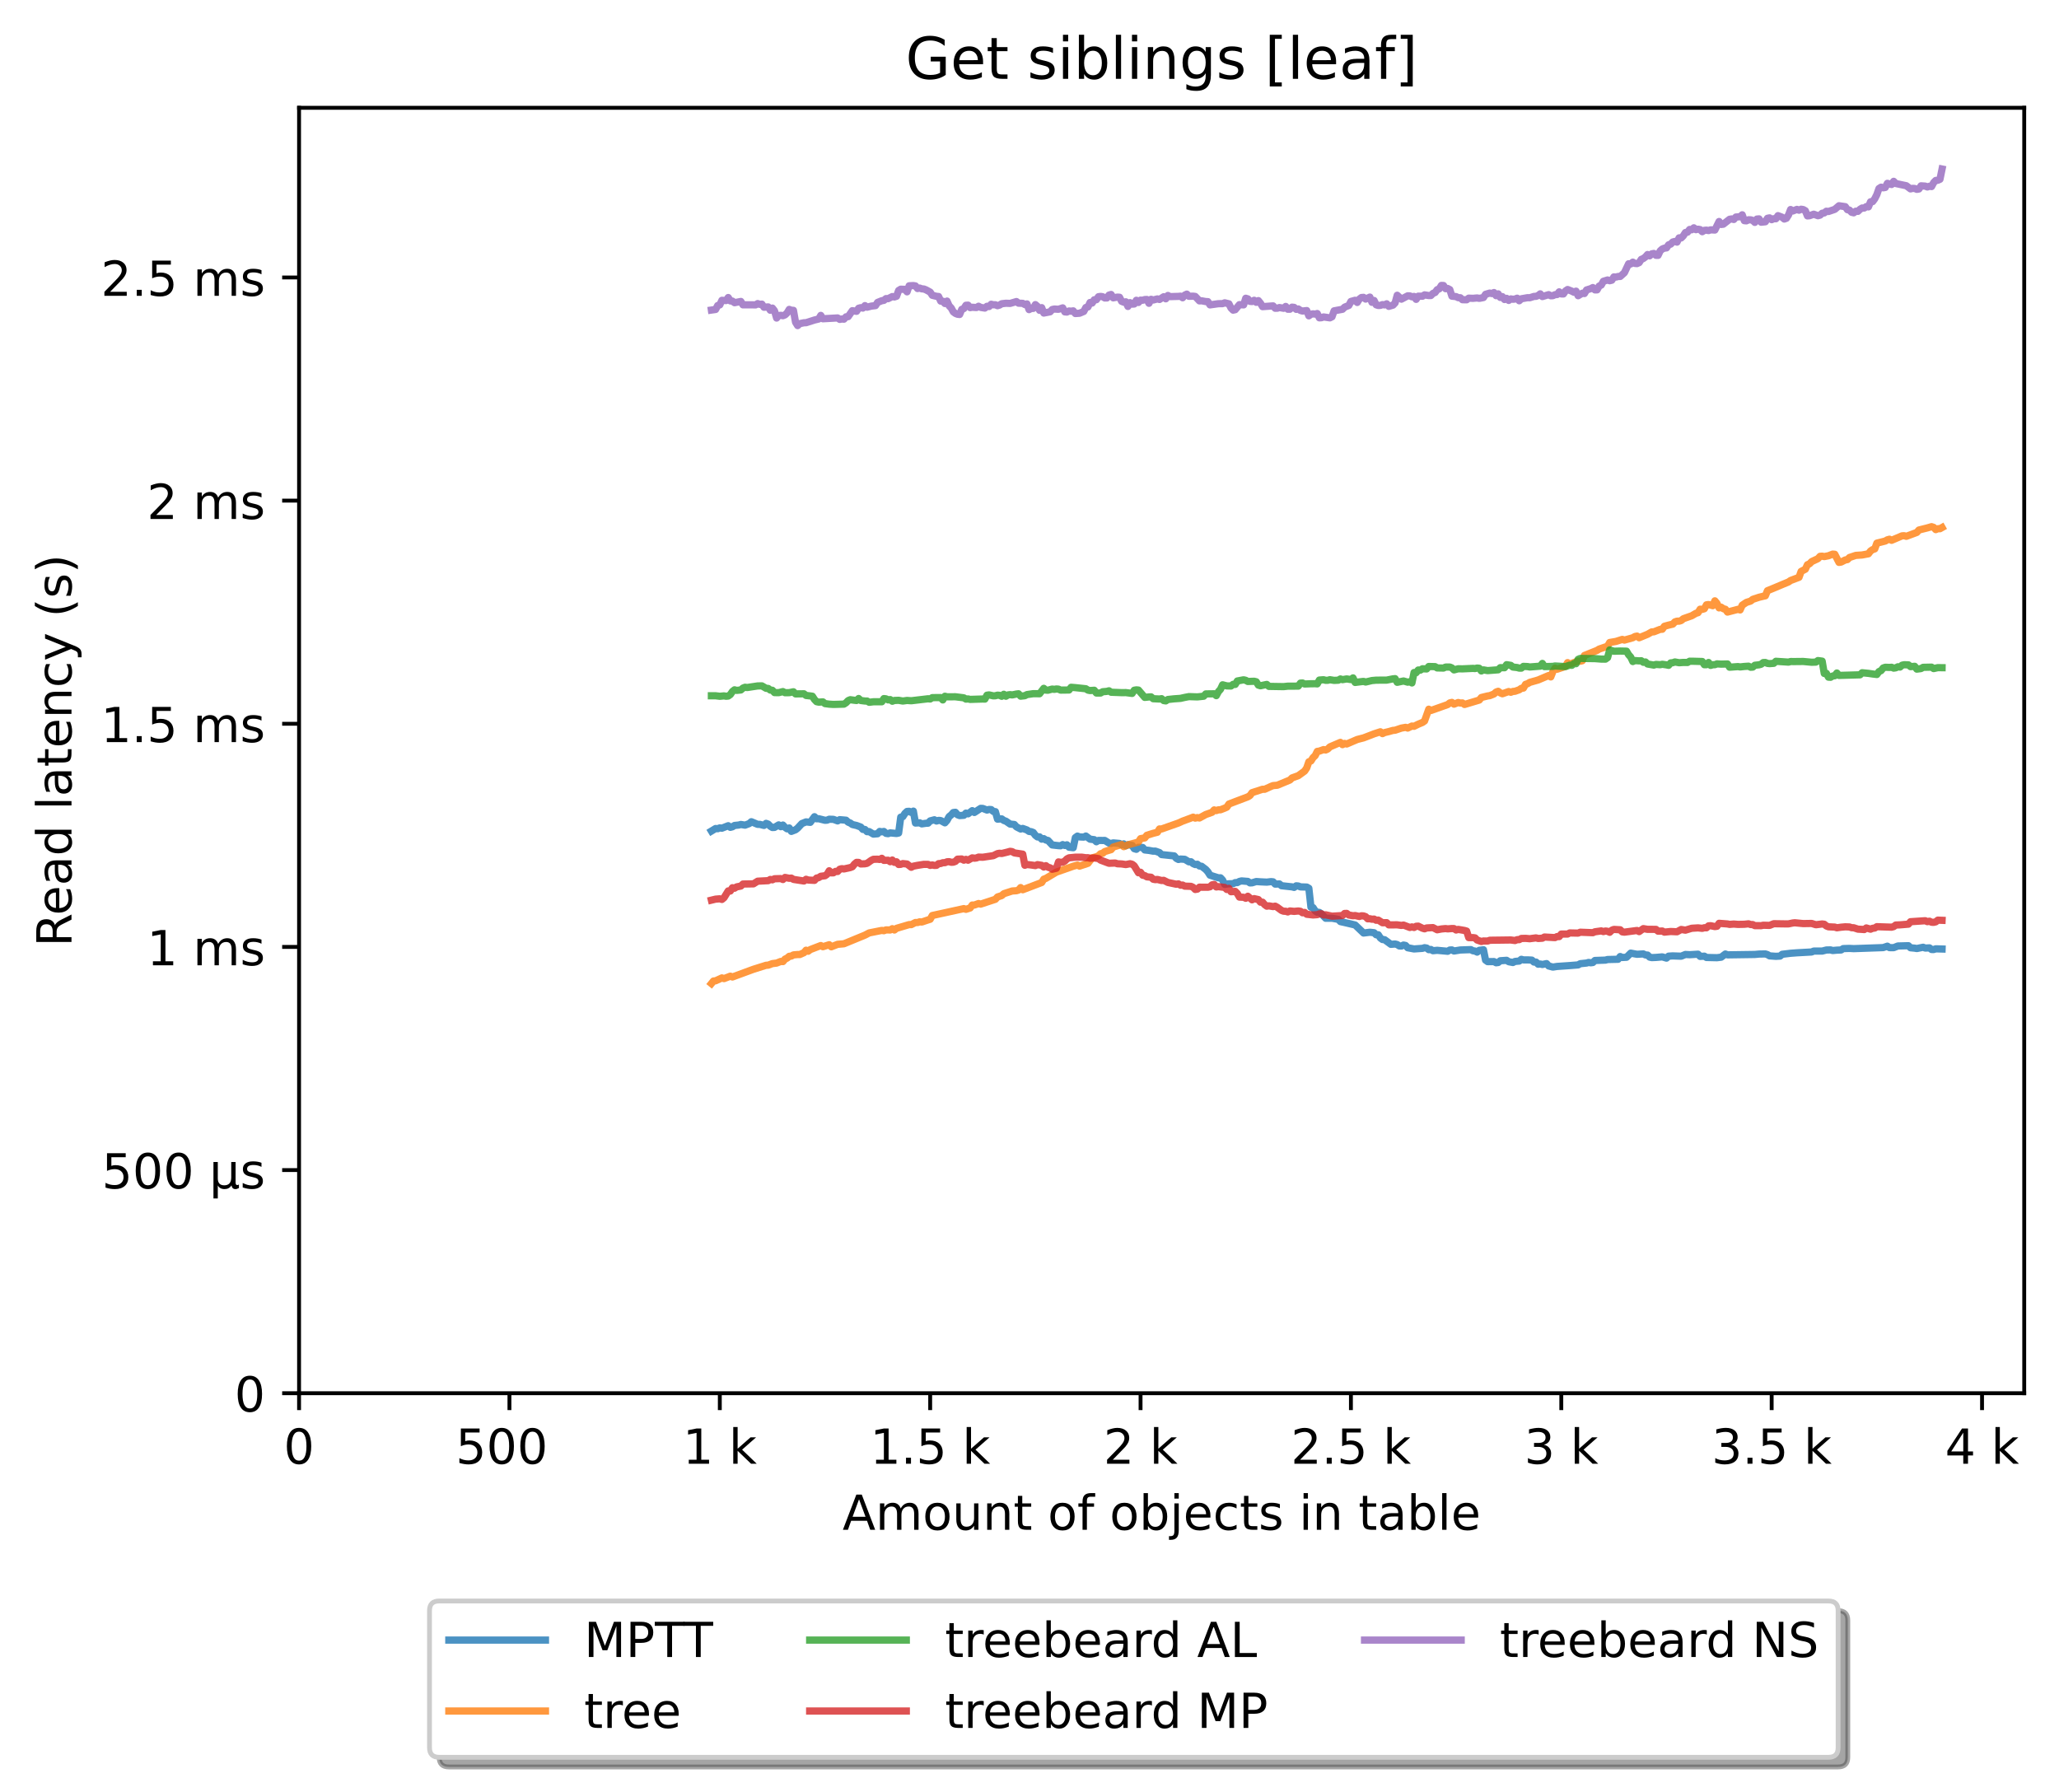 <?xml version="1.0" encoding="utf-8" standalone="no"?>
<!DOCTYPE svg PUBLIC "-//W3C//DTD SVG 1.1//EN"
  "http://www.w3.org/Graphics/SVG/1.1/DTD/svg11.dtd">
<!-- Created with matplotlib (https://matplotlib.org/) -->
<svg height="371.002pt" version="1.1" viewBox="0 0 426.229 371.002" width="426.229pt" xmlns="http://www.w3.org/2000/svg" xmlns:xlink="http://www.w3.org/1999/xlink">
 <defs>
  <style type="text/css">*{stroke-linecap:butt;stroke-linejoin:round;}</style>
 </defs>
 <g id="figure_1">
  <g id="patch_1">
   <path d="M 0 371.002 
L 426.229 371.002 
L 426.229 0 
L 0 0 
z
" style="fill:#ffffff;"/>
  </g>
  <g id="axes_1">
   <g id="patch_2">
    <path d="M 61.909 288.43 
L 419.029 288.43 
L 419.029 22.318 
L 61.909 22.318 
z
" style="fill:#ffffff;"/>
   </g>
   <g id="matplotlib.axis_1">
    <g id="xtick_1">
     <g id="line2d_1">
      <defs>
       <path d="M 0 0 
L 0 3.5 
" id="m038041a651" style="stroke:#000000;stroke-width:0.8;"/>
      </defs>
      <g>
       <use style="stroke:#000000;stroke-width:0.8;" x="61.909" xlink:href="#m038041a651" y="288.43"/>
      </g>
     </g>
     <g id="text_1">
      <!-- 0 -->
      <g transform="translate(58.728 303.029)scale(0.1 -0.1)">
       <defs>
        <path d="M 31.781 66.406 
Q 24.172 66.406 20.328 58.906 
Q 16.5 51.422 16.5 36.375 
Q 16.5 21.391 20.328 13.891 
Q 24.172 6.391 31.781 6.391 
Q 39.453 6.391 43.281 13.891 
Q 47.125 21.391 47.125 36.375 
Q 47.125 51.422 43.281 58.906 
Q 39.453 66.406 31.781 66.406 
z
M 31.781 74.219 
Q 44.047 74.219 50.516 64.516 
Q 56.984 54.828 56.984 36.375 
Q 56.984 17.969 50.516 8.266 
Q 44.047 -1.422 31.781 -1.422 
Q 19.531 -1.422 13.062 8.266 
Q 6.594 17.969 6.594 36.375 
Q 6.594 54.828 13.062 64.516 
Q 19.531 74.219 31.781 74.219 
z
" id="DejaVuSans-48"/>
       </defs>
       <use xlink:href="#DejaVuSans-48"/>
      </g>
     </g>
    </g>
    <g id="xtick_2">
     <g id="line2d_2">
      <g>
       <use style="stroke:#000000;stroke-width:0.8;" x="105.458" xlink:href="#m038041a651" y="288.43"/>
      </g>
     </g>
     <g id="text_2">
      <!-- 500  -->
      <g transform="translate(94.325 303.029)scale(0.1 -0.1)">
       <defs>
        <path d="M 10.797 72.906 
L 49.516 72.906 
L 49.516 64.594 
L 19.828 64.594 
L 19.828 46.734 
Q 21.969 47.469 24.109 47.828 
Q 26.266 48.188 28.422 48.188 
Q 40.625 48.188 47.75 41.5 
Q 54.891 34.812 54.891 23.391 
Q 54.891 11.625 47.562 5.094 
Q 40.234 -1.422 26.906 -1.422 
Q 22.312 -1.422 17.547 -0.641 
Q 12.797 0.141 7.719 1.703 
L 7.719 11.625 
Q 12.109 9.234 16.797 8.062 
Q 21.484 6.891 26.703 6.891 
Q 35.156 6.891 40.078 11.328 
Q 45.016 15.766 45.016 23.391 
Q 45.016 31 40.078 35.438 
Q 35.156 39.891 26.703 39.891 
Q 22.75 39.891 18.812 39.016 
Q 14.891 38.141 10.797 36.281 
z
" id="DejaVuSans-53"/>
        <path id="DejaVuSans-32"/>
       </defs>
       <use xlink:href="#DejaVuSans-53"/>
       <use x="63.623" xlink:href="#DejaVuSans-48"/>
       <use x="127.246" xlink:href="#DejaVuSans-48"/>
       <use x="190.869" xlink:href="#DejaVuSans-32"/>
      </g>
     </g>
    </g>
    <g id="xtick_3">
     <g id="line2d_3">
      <g>
       <use style="stroke:#000000;stroke-width:0.8;" x="149.007" xlink:href="#m038041a651" y="288.43"/>
      </g>
     </g>
     <g id="text_3">
      <!-- 1 k -->
      <g transform="translate(141.341 303.029)scale(0.1 -0.1)">
       <defs>
        <path d="M 12.406 8.297 
L 28.516 8.297 
L 28.516 63.922 
L 10.984 60.406 
L 10.984 69.391 
L 28.422 72.906 
L 38.281 72.906 
L 38.281 8.297 
L 54.391 8.297 
L 54.391 0 
L 12.406 0 
z
" id="DejaVuSans-49"/>
        <path d="M 9.078 75.984 
L 18.109 75.984 
L 18.109 31.109 
L 44.922 54.688 
L 56.391 54.688 
L 27.391 29.109 
L 57.625 0 
L 45.906 0 
L 18.109 26.703 
L 18.109 0 
L 9.078 0 
z
" id="DejaVuSans-107"/>
       </defs>
       <use xlink:href="#DejaVuSans-49"/>
       <use x="63.623" xlink:href="#DejaVuSans-32"/>
       <use x="95.41" xlink:href="#DejaVuSans-107"/>
      </g>
     </g>
    </g>
    <g id="xtick_4">
     <g id="line2d_4">
      <g>
       <use style="stroke:#000000;stroke-width:0.8;" x="192.555" xlink:href="#m038041a651" y="288.43"/>
      </g>
     </g>
     <g id="text_4">
      <!-- 1.5 k -->
      <g transform="translate(180.119 303.029)scale(0.1 -0.1)">
       <defs>
        <path d="M 10.688 12.406 
L 21 12.406 
L 21 0 
L 10.688 0 
z
" id="DejaVuSans-46"/>
       </defs>
       <use xlink:href="#DejaVuSans-49"/>
       <use x="63.623" xlink:href="#DejaVuSans-46"/>
       <use x="95.41" xlink:href="#DejaVuSans-53"/>
       <use x="159.033" xlink:href="#DejaVuSans-32"/>
       <use x="190.82" xlink:href="#DejaVuSans-107"/>
      </g>
     </g>
    </g>
    <g id="xtick_5">
     <g id="line2d_5">
      <g>
       <use style="stroke:#000000;stroke-width:0.8;" x="236.104" xlink:href="#m038041a651" y="288.43"/>
      </g>
     </g>
     <g id="text_5">
      <!-- 2 k -->
      <g transform="translate(228.438 303.029)scale(0.1 -0.1)">
       <defs>
        <path d="M 19.188 8.297 
L 53.609 8.297 
L 53.609 0 
L 7.328 0 
L 7.328 8.297 
Q 12.938 14.109 22.625 23.891 
Q 32.328 33.688 34.812 36.531 
Q 39.547 41.844 41.422 45.531 
Q 43.312 49.219 43.312 52.781 
Q 43.312 58.594 39.234 62.25 
Q 35.156 65.922 28.609 65.922 
Q 23.969 65.922 18.812 64.312 
Q 13.672 62.703 7.812 59.422 
L 7.812 69.391 
Q 13.766 71.781 18.938 73 
Q 24.125 74.219 28.422 74.219 
Q 39.75 74.219 46.484 68.547 
Q 53.219 62.891 53.219 53.422 
Q 53.219 48.922 51.531 44.891 
Q 49.859 40.875 45.406 35.406 
Q 44.188 33.984 37.641 27.219 
Q 31.109 20.453 19.188 8.297 
z
" id="DejaVuSans-50"/>
       </defs>
       <use xlink:href="#DejaVuSans-50"/>
       <use x="63.623" xlink:href="#DejaVuSans-32"/>
       <use x="95.41" xlink:href="#DejaVuSans-107"/>
      </g>
     </g>
    </g>
    <g id="xtick_6">
     <g id="line2d_6">
      <g>
       <use style="stroke:#000000;stroke-width:0.8;" x="279.652" xlink:href="#m038041a651" y="288.43"/>
      </g>
     </g>
     <g id="text_6">
      <!-- 2.5 k -->
      <g transform="translate(267.216 303.029)scale(0.1 -0.1)">
       <use xlink:href="#DejaVuSans-50"/>
       <use x="63.623" xlink:href="#DejaVuSans-46"/>
       <use x="95.41" xlink:href="#DejaVuSans-53"/>
       <use x="159.033" xlink:href="#DejaVuSans-32"/>
       <use x="190.82" xlink:href="#DejaVuSans-107"/>
      </g>
     </g>
    </g>
    <g id="xtick_7">
     <g id="line2d_7">
      <g>
       <use style="stroke:#000000;stroke-width:0.8;" x="323.201" xlink:href="#m038041a651" y="288.43"/>
      </g>
     </g>
     <g id="text_7">
      <!-- 3 k -->
      <g transform="translate(315.535 303.029)scale(0.1 -0.1)">
       <defs>
        <path d="M 40.578 39.312 
Q 47.656 37.797 51.625 33 
Q 55.609 28.219 55.609 21.188 
Q 55.609 10.406 48.188 4.484 
Q 40.766 -1.422 27.094 -1.422 
Q 22.516 -1.422 17.656 -0.516 
Q 12.797 0.391 7.625 2.203 
L 7.625 11.719 
Q 11.719 9.328 16.594 8.109 
Q 21.484 6.891 26.812 6.891 
Q 36.078 6.891 40.938 10.547 
Q 45.797 14.203 45.797 21.188 
Q 45.797 27.641 41.281 31.266 
Q 36.766 34.906 28.719 34.906 
L 20.219 34.906 
L 20.219 43.016 
L 29.109 43.016 
Q 36.375 43.016 40.234 45.922 
Q 44.094 48.828 44.094 54.297 
Q 44.094 59.906 40.109 62.906 
Q 36.141 65.922 28.719 65.922 
Q 24.656 65.922 20.016 65.031 
Q 15.375 64.156 9.812 62.312 
L 9.812 71.094 
Q 15.438 72.656 20.344 73.438 
Q 25.25 74.219 29.594 74.219 
Q 40.828 74.219 47.359 69.109 
Q 53.906 64.016 53.906 55.328 
Q 53.906 49.266 50.438 45.094 
Q 46.969 40.922 40.578 39.312 
z
" id="DejaVuSans-51"/>
       </defs>
       <use xlink:href="#DejaVuSans-51"/>
       <use x="63.623" xlink:href="#DejaVuSans-32"/>
       <use x="95.41" xlink:href="#DejaVuSans-107"/>
      </g>
     </g>
    </g>
    <g id="xtick_8">
     <g id="line2d_8">
      <g>
       <use style="stroke:#000000;stroke-width:0.8;" x="366.749" xlink:href="#m038041a651" y="288.43"/>
      </g>
     </g>
     <g id="text_8">
      <!-- 3.5 k -->
      <g transform="translate(354.313 303.029)scale(0.1 -0.1)">
       <use xlink:href="#DejaVuSans-51"/>
       <use x="63.623" xlink:href="#DejaVuSans-46"/>
       <use x="95.41" xlink:href="#DejaVuSans-53"/>
       <use x="159.033" xlink:href="#DejaVuSans-32"/>
       <use x="190.82" xlink:href="#DejaVuSans-107"/>
      </g>
     </g>
    </g>
    <g id="xtick_9">
     <g id="line2d_9">
      <g>
       <use style="stroke:#000000;stroke-width:0.8;" x="410.298" xlink:href="#m038041a651" y="288.43"/>
      </g>
     </g>
     <g id="text_9">
      <!-- 4 k -->
      <g transform="translate(402.632 303.029)scale(0.1 -0.1)">
       <defs>
        <path d="M 37.797 64.312 
L 12.891 25.391 
L 37.797 25.391 
z
M 35.203 72.906 
L 47.609 72.906 
L 47.609 25.391 
L 58.016 25.391 
L 58.016 17.188 
L 47.609 17.188 
L 47.609 0 
L 37.797 0 
L 37.797 17.188 
L 4.891 17.188 
L 4.891 26.703 
z
" id="DejaVuSans-52"/>
       </defs>
       <use xlink:href="#DejaVuSans-52"/>
       <use x="63.623" xlink:href="#DejaVuSans-32"/>
       <use x="95.41" xlink:href="#DejaVuSans-107"/>
      </g>
     </g>
    </g>
    <g id="text_10">
     <!-- Amount of objects in table -->
     <g transform="translate(174.411 316.707)scale(0.1 -0.1)">
      <defs>
       <path d="M 34.188 63.188 
L 20.797 26.906 
L 47.609 26.906 
z
M 28.609 72.906 
L 39.797 72.906 
L 67.578 0 
L 57.328 0 
L 50.688 18.703 
L 17.828 18.703 
L 11.188 0 
L 0.781 0 
z
" id="DejaVuSans-65"/>
       <path d="M 52 44.188 
Q 55.375 50.25 60.062 53.125 
Q 64.75 56 71.094 56 
Q 79.641 56 84.281 50.016 
Q 88.922 44.047 88.922 33.016 
L 88.922 0 
L 79.891 0 
L 79.891 32.719 
Q 79.891 40.578 77.094 44.375 
Q 74.312 48.188 68.609 48.188 
Q 61.625 48.188 57.562 43.547 
Q 53.516 38.922 53.516 30.906 
L 53.516 0 
L 44.484 0 
L 44.484 32.719 
Q 44.484 40.625 41.703 44.406 
Q 38.922 48.188 33.109 48.188 
Q 26.219 48.188 22.156 43.531 
Q 18.109 38.875 18.109 30.906 
L 18.109 0 
L 9.078 0 
L 9.078 54.688 
L 18.109 54.688 
L 18.109 46.188 
Q 21.188 51.219 25.484 53.609 
Q 29.781 56 35.688 56 
Q 41.656 56 45.828 52.969 
Q 50 49.953 52 44.188 
z
" id="DejaVuSans-109"/>
       <path d="M 30.609 48.391 
Q 23.391 48.391 19.188 42.75 
Q 14.984 37.109 14.984 27.297 
Q 14.984 17.484 19.156 11.844 
Q 23.344 6.203 30.609 6.203 
Q 37.797 6.203 41.984 11.859 
Q 46.188 17.531 46.188 27.297 
Q 46.188 37.016 41.984 42.703 
Q 37.797 48.391 30.609 48.391 
z
M 30.609 56 
Q 42.328 56 49.016 48.375 
Q 55.719 40.766 55.719 27.297 
Q 55.719 13.875 49.016 6.219 
Q 42.328 -1.422 30.609 -1.422 
Q 18.844 -1.422 12.172 6.219 
Q 5.516 13.875 5.516 27.297 
Q 5.516 40.766 12.172 48.375 
Q 18.844 56 30.609 56 
z
" id="DejaVuSans-111"/>
       <path d="M 8.5 21.578 
L 8.5 54.688 
L 17.484 54.688 
L 17.484 21.922 
Q 17.484 14.156 20.5 10.266 
Q 23.531 6.391 29.594 6.391 
Q 36.859 6.391 41.078 11.031 
Q 45.312 15.672 45.312 23.688 
L 45.312 54.688 
L 54.297 54.688 
L 54.297 0 
L 45.312 0 
L 45.312 8.406 
Q 42.047 3.422 37.719 1 
Q 33.406 -1.422 27.688 -1.422 
Q 18.266 -1.422 13.375 4.438 
Q 8.5 10.297 8.5 21.578 
z
M 31.109 56 
z
" id="DejaVuSans-117"/>
       <path d="M 54.891 33.016 
L 54.891 0 
L 45.906 0 
L 45.906 32.719 
Q 45.906 40.484 42.875 44.328 
Q 39.844 48.188 33.797 48.188 
Q 26.516 48.188 22.312 43.547 
Q 18.109 38.922 18.109 30.906 
L 18.109 0 
L 9.078 0 
L 9.078 54.688 
L 18.109 54.688 
L 18.109 46.188 
Q 21.344 51.125 25.703 53.562 
Q 30.078 56 35.797 56 
Q 45.219 56 50.047 50.172 
Q 54.891 44.344 54.891 33.016 
z
" id="DejaVuSans-110"/>
       <path d="M 18.312 70.219 
L 18.312 54.688 
L 36.812 54.688 
L 36.812 47.703 
L 18.312 47.703 
L 18.312 18.016 
Q 18.312 11.328 20.141 9.422 
Q 21.969 7.516 27.594 7.516 
L 36.812 7.516 
L 36.812 0 
L 27.594 0 
Q 17.188 0 13.234 3.875 
Q 9.281 7.766 9.281 18.016 
L 9.281 47.703 
L 2.688 47.703 
L 2.688 54.688 
L 9.281 54.688 
L 9.281 70.219 
z
" id="DejaVuSans-116"/>
       <path d="M 37.109 75.984 
L 37.109 68.5 
L 28.516 68.5 
Q 23.688 68.5 21.797 66.547 
Q 19.922 64.594 19.922 59.516 
L 19.922 54.688 
L 34.719 54.688 
L 34.719 47.703 
L 19.922 47.703 
L 19.922 0 
L 10.891 0 
L 10.891 47.703 
L 2.297 47.703 
L 2.297 54.688 
L 10.891 54.688 
L 10.891 58.5 
Q 10.891 67.625 15.141 71.797 
Q 19.391 75.984 28.609 75.984 
z
" id="DejaVuSans-102"/>
       <path d="M 48.688 27.297 
Q 48.688 37.203 44.609 42.844 
Q 40.531 48.484 33.406 48.484 
Q 26.266 48.484 22.188 42.844 
Q 18.109 37.203 18.109 27.297 
Q 18.109 17.391 22.188 11.75 
Q 26.266 6.109 33.406 6.109 
Q 40.531 6.109 44.609 11.75 
Q 48.688 17.391 48.688 27.297 
z
M 18.109 46.391 
Q 20.953 51.266 25.266 53.625 
Q 29.594 56 35.594 56 
Q 45.562 56 51.781 48.094 
Q 58.016 40.188 58.016 27.297 
Q 58.016 14.406 51.781 6.484 
Q 45.562 -1.422 35.594 -1.422 
Q 29.594 -1.422 25.266 0.953 
Q 20.953 3.328 18.109 8.203 
L 18.109 0 
L 9.078 0 
L 9.078 75.984 
L 18.109 75.984 
z
" id="DejaVuSans-98"/>
       <path d="M 9.422 54.688 
L 18.406 54.688 
L 18.406 -0.984 
Q 18.406 -11.422 14.422 -16.109 
Q 10.453 -20.797 1.609 -20.797 
L -1.812 -20.797 
L -1.812 -13.188 
L 0.594 -13.188 
Q 5.719 -13.188 7.562 -10.812 
Q 9.422 -8.453 9.422 -0.984 
z
M 9.422 75.984 
L 18.406 75.984 
L 18.406 64.594 
L 9.422 64.594 
z
" id="DejaVuSans-106"/>
       <path d="M 56.203 29.594 
L 56.203 25.203 
L 14.891 25.203 
Q 15.484 15.922 20.484 11.062 
Q 25.484 6.203 34.422 6.203 
Q 39.594 6.203 44.453 7.469 
Q 49.312 8.734 54.109 11.281 
L 54.109 2.781 
Q 49.266 0.734 44.188 -0.344 
Q 39.109 -1.422 33.891 -1.422 
Q 20.797 -1.422 13.156 6.188 
Q 5.516 13.812 5.516 26.812 
Q 5.516 40.234 12.766 48.109 
Q 20.016 56 32.328 56 
Q 43.359 56 49.781 48.891 
Q 56.203 41.797 56.203 29.594 
z
M 47.219 32.234 
Q 47.125 39.594 43.094 43.984 
Q 39.062 48.391 32.422 48.391 
Q 24.906 48.391 20.391 44.141 
Q 15.875 39.891 15.188 32.172 
z
" id="DejaVuSans-101"/>
       <path d="M 48.781 52.594 
L 48.781 44.188 
Q 44.969 46.297 41.141 47.344 
Q 37.312 48.391 33.406 48.391 
Q 24.656 48.391 19.812 42.844 
Q 14.984 37.312 14.984 27.297 
Q 14.984 17.281 19.812 11.734 
Q 24.656 6.203 33.406 6.203 
Q 37.312 6.203 41.141 7.25 
Q 44.969 8.297 48.781 10.406 
L 48.781 2.094 
Q 45.016 0.344 40.984 -0.531 
Q 36.969 -1.422 32.422 -1.422 
Q 20.062 -1.422 12.781 6.344 
Q 5.516 14.109 5.516 27.297 
Q 5.516 40.672 12.859 48.328 
Q 20.219 56 33.016 56 
Q 37.156 56 41.109 55.141 
Q 45.062 54.297 48.781 52.594 
z
" id="DejaVuSans-99"/>
       <path d="M 44.281 53.078 
L 44.281 44.578 
Q 40.484 46.531 36.375 47.5 
Q 32.281 48.484 27.875 48.484 
Q 21.188 48.484 17.844 46.438 
Q 14.5 44.391 14.5 40.281 
Q 14.5 37.156 16.891 35.375 
Q 19.281 33.594 26.516 31.984 
L 29.594 31.297 
Q 39.156 29.25 43.188 25.516 
Q 47.219 21.781 47.219 15.094 
Q 47.219 7.469 41.188 3.016 
Q 35.156 -1.422 24.609 -1.422 
Q 20.219 -1.422 15.453 -0.562 
Q 10.688 0.297 5.422 2 
L 5.422 11.281 
Q 10.406 8.688 15.234 7.391 
Q 20.062 6.109 24.812 6.109 
Q 31.156 6.109 34.562 8.281 
Q 37.984 10.453 37.984 14.406 
Q 37.984 18.062 35.516 20.016 
Q 33.062 21.969 24.703 23.781 
L 21.578 24.516 
Q 13.234 26.266 9.516 29.906 
Q 5.812 33.547 5.812 39.891 
Q 5.812 47.609 11.281 51.797 
Q 16.75 56 26.812 56 
Q 31.781 56 36.172 55.266 
Q 40.578 54.547 44.281 53.078 
z
" id="DejaVuSans-115"/>
       <path d="M 9.422 54.688 
L 18.406 54.688 
L 18.406 0 
L 9.422 0 
z
M 9.422 75.984 
L 18.406 75.984 
L 18.406 64.594 
L 9.422 64.594 
z
" id="DejaVuSans-105"/>
       <path d="M 34.281 27.484 
Q 23.391 27.484 19.188 25 
Q 14.984 22.516 14.984 16.5 
Q 14.984 11.719 18.141 8.906 
Q 21.297 6.109 26.703 6.109 
Q 34.188 6.109 38.703 11.406 
Q 43.219 16.703 43.219 25.484 
L 43.219 27.484 
z
M 52.203 31.203 
L 52.203 0 
L 43.219 0 
L 43.219 8.297 
Q 40.141 3.328 35.547 0.953 
Q 30.953 -1.422 24.312 -1.422 
Q 15.922 -1.422 10.953 3.297 
Q 6 8.016 6 15.922 
Q 6 25.141 12.172 29.828 
Q 18.359 34.516 30.609 34.516 
L 43.219 34.516 
L 43.219 35.406 
Q 43.219 41.609 39.141 45 
Q 35.062 48.391 27.688 48.391 
Q 23 48.391 18.547 47.266 
Q 14.109 46.141 10.016 43.891 
L 10.016 52.203 
Q 14.938 54.109 19.578 55.047 
Q 24.219 56 28.609 56 
Q 40.484 56 46.344 49.844 
Q 52.203 43.703 52.203 31.203 
z
" id="DejaVuSans-97"/>
       <path d="M 9.422 75.984 
L 18.406 75.984 
L 18.406 0 
L 9.422 0 
z
" id="DejaVuSans-108"/>
      </defs>
      <use xlink:href="#DejaVuSans-65"/>
      <use x="68.408" xlink:href="#DejaVuSans-109"/>
      <use x="165.82" xlink:href="#DejaVuSans-111"/>
      <use x="227.002" xlink:href="#DejaVuSans-117"/>
      <use x="290.381" xlink:href="#DejaVuSans-110"/>
      <use x="353.76" xlink:href="#DejaVuSans-116"/>
      <use x="392.969" xlink:href="#DejaVuSans-32"/>
      <use x="424.756" xlink:href="#DejaVuSans-111"/>
      <use x="485.938" xlink:href="#DejaVuSans-102"/>
      <use x="521.143" xlink:href="#DejaVuSans-32"/>
      <use x="552.93" xlink:href="#DejaVuSans-111"/>
      <use x="614.111" xlink:href="#DejaVuSans-98"/>
      <use x="677.588" xlink:href="#DejaVuSans-106"/>
      <use x="705.371" xlink:href="#DejaVuSans-101"/>
      <use x="766.895" xlink:href="#DejaVuSans-99"/>
      <use x="821.875" xlink:href="#DejaVuSans-116"/>
      <use x="861.084" xlink:href="#DejaVuSans-115"/>
      <use x="913.184" xlink:href="#DejaVuSans-32"/>
      <use x="944.971" xlink:href="#DejaVuSans-105"/>
      <use x="972.754" xlink:href="#DejaVuSans-110"/>
      <use x="1036.133" xlink:href="#DejaVuSans-32"/>
      <use x="1067.92" xlink:href="#DejaVuSans-116"/>
      <use x="1107.129" xlink:href="#DejaVuSans-97"/>
      <use x="1168.408" xlink:href="#DejaVuSans-98"/>
      <use x="1231.885" xlink:href="#DejaVuSans-108"/>
      <use x="1259.668" xlink:href="#DejaVuSans-101"/>
     </g>
    </g>
   </g>
   <g id="matplotlib.axis_2">
    <g id="ytick_1">
     <g id="line2d_10">
      <defs>
       <path d="M 0 0 
L -3.5 0 
" id="m40595711c6" style="stroke:#000000;stroke-width:0.8;"/>
      </defs>
      <g>
       <use style="stroke:#000000;stroke-width:0.8;" x="61.909" xlink:href="#m40595711c6" y="288.43"/>
      </g>
     </g>
     <g id="text_11">
      <!-- 0 -->
      <g transform="translate(48.547 292.229)scale(0.1 -0.1)">
       <use xlink:href="#DejaVuSans-48"/>
      </g>
     </g>
    </g>
    <g id="ytick_2">
     <g id="line2d_11">
      <g>
       <use style="stroke:#000000;stroke-width:0.8;" x="61.909" xlink:href="#m40595711c6" y="242.233"/>
      </g>
     </g>
     <g id="text_12">
      <!-- 500 µs -->
      <g transform="translate(21.072 246.032)scale(0.1 -0.1)">
       <defs>
        <path d="M 8.5 -20.797 
L 8.5 54.688 
L 17.484 54.688 
L 17.484 20.703 
Q 17.484 13.625 20.844 10 
Q 24.219 6.391 30.812 6.391 
Q 38.031 6.391 41.672 10.484 
Q 45.312 14.594 45.312 22.797 
L 45.312 54.688 
L 54.297 54.688 
L 54.297 12.594 
Q 54.297 9.672 55.141 8.281 
Q 56 6.891 57.812 6.891 
Q 58.25 6.891 59.031 7.156 
Q 59.812 7.422 61.188 8.016 
L 61.188 0.781 
Q 59.188 -0.344 57.391 -0.875 
Q 55.609 -1.422 53.906 -1.422 
Q 50.531 -1.422 48.531 0.484 
Q 46.531 2.391 45.797 6.297 
Q 43.359 2.438 39.812 0.5 
Q 36.281 -1.422 31.5 -1.422 
Q 26.516 -1.422 23.016 0.484 
Q 19.531 2.391 17.484 6.203 
L 17.484 -20.797 
z
" id="DejaVuSans-181"/>
       </defs>
       <use xlink:href="#DejaVuSans-53"/>
       <use x="63.623" xlink:href="#DejaVuSans-48"/>
       <use x="127.246" xlink:href="#DejaVuSans-48"/>
       <use x="190.869" xlink:href="#DejaVuSans-32"/>
       <use x="222.656" xlink:href="#DejaVuSans-181"/>
       <use x="286.279" xlink:href="#DejaVuSans-115"/>
      </g>
     </g>
    </g>
    <g id="ytick_3">
     <g id="line2d_12">
      <g>
       <use style="stroke:#000000;stroke-width:0.8;" x="61.909" xlink:href="#m40595711c6" y="196.035"/>
      </g>
     </g>
     <g id="text_13">
      <!-- 1 ms -->
      <g transform="translate(30.419 199.834)scale(0.1 -0.1)">
       <use xlink:href="#DejaVuSans-49"/>
       <use x="63.623" xlink:href="#DejaVuSans-32"/>
       <use x="95.41" xlink:href="#DejaVuSans-109"/>
       <use x="192.822" xlink:href="#DejaVuSans-115"/>
      </g>
     </g>
    </g>
    <g id="ytick_4">
     <g id="line2d_13">
      <g>
       <use style="stroke:#000000;stroke-width:0.8;" x="61.909" xlink:href="#m40595711c6" y="149.838"/>
      </g>
     </g>
     <g id="text_14">
      <!-- 1.5 ms -->
      <g transform="translate(20.878 153.637)scale(0.1 -0.1)">
       <use xlink:href="#DejaVuSans-49"/>
       <use x="63.623" xlink:href="#DejaVuSans-46"/>
       <use x="95.41" xlink:href="#DejaVuSans-53"/>
       <use x="159.033" xlink:href="#DejaVuSans-32"/>
       <use x="190.82" xlink:href="#DejaVuSans-109"/>
       <use x="288.232" xlink:href="#DejaVuSans-115"/>
      </g>
     </g>
    </g>
    <g id="ytick_5">
     <g id="line2d_14">
      <g>
       <use style="stroke:#000000;stroke-width:0.8;" x="61.909" xlink:href="#m40595711c6" y="103.64"/>
      </g>
     </g>
     <g id="text_15">
      <!-- 2 ms -->
      <g transform="translate(30.419 107.439)scale(0.1 -0.1)">
       <use xlink:href="#DejaVuSans-50"/>
       <use x="63.623" xlink:href="#DejaVuSans-32"/>
       <use x="95.41" xlink:href="#DejaVuSans-109"/>
       <use x="192.822" xlink:href="#DejaVuSans-115"/>
      </g>
     </g>
    </g>
    <g id="ytick_6">
     <g id="line2d_15">
      <g>
       <use style="stroke:#000000;stroke-width:0.8;" x="61.909" xlink:href="#m40595711c6" y="57.442"/>
      </g>
     </g>
     <g id="text_16">
      <!-- 2.5 ms -->
      <g transform="translate(20.878 61.242)scale(0.1 -0.1)">
       <use xlink:href="#DejaVuSans-50"/>
       <use x="63.623" xlink:href="#DejaVuSans-46"/>
       <use x="95.41" xlink:href="#DejaVuSans-53"/>
       <use x="159.033" xlink:href="#DejaVuSans-32"/>
       <use x="190.82" xlink:href="#DejaVuSans-109"/>
       <use x="288.232" xlink:href="#DejaVuSans-115"/>
      </g>
     </g>
    </g>
    <g id="text_17">
     <!-- Read latency (s) -->
     <g transform="translate(14.798 195.99)rotate(-90)scale(0.1 -0.1)">
      <defs>
       <path d="M 44.391 34.188 
Q 47.562 33.109 50.562 29.594 
Q 53.562 26.078 56.594 19.922 
L 66.609 0 
L 56 0 
L 46.688 18.703 
Q 43.062 26.031 39.672 28.422 
Q 36.281 30.812 30.422 30.812 
L 19.672 30.812 
L 19.672 0 
L 9.812 0 
L 9.812 72.906 
L 32.078 72.906 
Q 44.578 72.906 50.734 67.672 
Q 56.891 62.453 56.891 51.906 
Q 56.891 45.016 53.688 40.469 
Q 50.484 35.938 44.391 34.188 
z
M 19.672 64.797 
L 19.672 38.922 
L 32.078 38.922 
Q 39.203 38.922 42.844 42.219 
Q 46.484 45.516 46.484 51.906 
Q 46.484 58.297 42.844 61.547 
Q 39.203 64.797 32.078 64.797 
z
" id="DejaVuSans-82"/>
       <path d="M 45.406 46.391 
L 45.406 75.984 
L 54.391 75.984 
L 54.391 0 
L 45.406 0 
L 45.406 8.203 
Q 42.578 3.328 38.25 0.953 
Q 33.938 -1.422 27.875 -1.422 
Q 17.969 -1.422 11.734 6.484 
Q 5.516 14.406 5.516 27.297 
Q 5.516 40.188 11.734 48.094 
Q 17.969 56 27.875 56 
Q 33.938 56 38.25 53.625 
Q 42.578 51.266 45.406 46.391 
z
M 14.797 27.297 
Q 14.797 17.391 18.875 11.75 
Q 22.953 6.109 30.078 6.109 
Q 37.203 6.109 41.297 11.75 
Q 45.406 17.391 45.406 27.297 
Q 45.406 37.203 41.297 42.844 
Q 37.203 48.484 30.078 48.484 
Q 22.953 48.484 18.875 42.844 
Q 14.797 37.203 14.797 27.297 
z
" id="DejaVuSans-100"/>
       <path d="M 32.172 -5.078 
Q 28.375 -14.844 24.75 -17.812 
Q 21.141 -20.797 15.094 -20.797 
L 7.906 -20.797 
L 7.906 -13.281 
L 13.188 -13.281 
Q 16.891 -13.281 18.938 -11.516 
Q 21 -9.766 23.484 -3.219 
L 25.094 0.875 
L 2.984 54.688 
L 12.5 54.688 
L 29.594 11.922 
L 46.688 54.688 
L 56.203 54.688 
z
" id="DejaVuSans-121"/>
       <path d="M 31 75.875 
Q 24.469 64.656 21.281 53.656 
Q 18.109 42.672 18.109 31.391 
Q 18.109 20.125 21.312 9.062 
Q 24.516 -2 31 -13.188 
L 23.188 -13.188 
Q 15.875 -1.703 12.234 9.375 
Q 8.594 20.453 8.594 31.391 
Q 8.594 42.281 12.203 53.312 
Q 15.828 64.359 23.188 75.875 
z
" id="DejaVuSans-40"/>
       <path d="M 8.016 75.875 
L 15.828 75.875 
Q 23.141 64.359 26.781 53.312 
Q 30.422 42.281 30.422 31.391 
Q 30.422 20.453 26.781 9.375 
Q 23.141 -1.703 15.828 -13.188 
L 8.016 -13.188 
Q 14.5 -2 17.703 9.062 
Q 20.906 20.125 20.906 31.391 
Q 20.906 42.672 17.703 53.656 
Q 14.5 64.656 8.016 75.875 
z
" id="DejaVuSans-41"/>
      </defs>
      <use xlink:href="#DejaVuSans-82"/>
      <use x="64.982" xlink:href="#DejaVuSans-101"/>
      <use x="126.506" xlink:href="#DejaVuSans-97"/>
      <use x="187.785" xlink:href="#DejaVuSans-100"/>
      <use x="251.262" xlink:href="#DejaVuSans-32"/>
      <use x="283.049" xlink:href="#DejaVuSans-108"/>
      <use x="310.832" xlink:href="#DejaVuSans-97"/>
      <use x="372.111" xlink:href="#DejaVuSans-116"/>
      <use x="411.32" xlink:href="#DejaVuSans-101"/>
      <use x="472.844" xlink:href="#DejaVuSans-110"/>
      <use x="536.223" xlink:href="#DejaVuSans-99"/>
      <use x="591.203" xlink:href="#DejaVuSans-121"/>
      <use x="650.383" xlink:href="#DejaVuSans-32"/>
      <use x="682.17" xlink:href="#DejaVuSans-40"/>
      <use x="721.184" xlink:href="#DejaVuSans-115"/>
      <use x="773.283" xlink:href="#DejaVuSans-41"/>
     </g>
    </g>
   </g>
   <g id="line2d_16">
    <path clip-path="url(#p5ee29c890e)" d="M 147.265 172.052 
L 148.136 171.522 
L 148.571 171.57 
L 149.007 171.393 
L 149.442 171.457 
L 150.748 170.944 
L 151.184 171.28 
L 151.619 171.166 
L 152.055 170.891 
L 152.926 170.805 
L 153.361 170.685 
L 154.232 170.828 
L 155.103 170.5 
L 155.539 170.118 
L 156.845 170.668 
L 157.281 170.66 
L 158.152 170.888 
L 158.587 170.457 
L 159.023 170.621 
L 159.458 171.06 
L 159.894 171.319 
L 160.329 171.293 
L 161.2 170.771 
L 161.636 171.147 
L 162.071 170.807 
L 162.507 171.283 
L 162.942 171.589 
L 163.378 171.409 
L 163.813 172.118 
L 164.684 171.785 
L 165.119 171.442 
L 165.99 170.503 
L 166.861 170.152 
L 167.732 170.248 
L 168.603 169.079 
L 169.039 169.509 
L 169.474 169.493 
L 170.781 169.819 
L 171.216 169.794 
L 171.652 169.602 
L 172.523 169.628 
L 173.394 169.947 
L 173.829 169.69 
L 175.136 169.805 
L 175.571 170.209 
L 176.007 170.382 
L 176.442 170.696 
L 177.313 170.893 
L 178.184 171.218 
L 178.62 171.71 
L 179.055 171.721 
L 179.49 172.179 
L 179.926 172.163 
L 180.797 172.681 
L 181.668 172.609 
L 182.103 172.125 
L 182.539 172.211 
L 182.974 172.134 
L 183.41 172.529 
L 183.845 172.591 
L 184.281 172.428 
L 185.587 172.553 
L 186.023 172.458 
L 186.458 169.173 
L 186.894 169.067 
L 187.329 168.4 
L 187.765 167.991 
L 188.2 167.96 
L 188.636 168.196 
L 189.071 167.921 
L 189.507 170.39 
L 190.378 170.339 
L 190.813 170.562 
L 191.684 170.437 
L 192.12 170.417 
L 192.555 169.945 
L 193.426 169.718 
L 193.862 169.977 
L 194.297 169.838 
L 194.732 169.872 
L 195.603 170.347 
L 196.039 169.852 
L 196.474 169.055 
L 196.91 168.713 
L 197.345 168.217 
L 197.781 168.166 
L 198.216 168.679 
L 198.652 168.846 
L 199.523 168.788 
L 199.958 168.336 
L 200.394 168.486 
L 201.265 167.826 
L 201.7 168.203 
L 203.007 167.35 
L 203.442 167.364 
L 204.313 167.701 
L 204.749 167.577 
L 205.184 167.603 
L 205.62 167.984 
L 206.055 168.03 
L 206.491 169.581 
L 207.362 169.534 
L 207.797 169.857 
L 208.233 170.006 
L 209.104 170.607 
L 209.974 170.69 
L 210.41 171.178 
L 211.281 171.627 
L 211.716 171.509 
L 212.587 171.824 
L 213.023 172.127 
L 213.458 172.176 
L 213.894 172.345 
L 214.329 172.931 
L 214.765 173.269 
L 215.2 173.254 
L 215.636 173.724 
L 216.071 173.618 
L 216.507 173.91 
L 216.942 173.994 
L 217.813 174.926 
L 219.12 175.074 
L 219.555 175.098 
L 219.991 174.854 
L 220.426 175.034 
L 220.862 174.894 
L 221.297 175.395 
L 222.168 175.5 
L 222.604 173.409 
L 223.039 173.093 
L 223.475 173.263 
L 224.346 173.303 
L 224.781 173.081 
L 225.652 173.729 
L 226.523 173.834 
L 226.958 174.265 
L 227.394 173.992 
L 228.265 173.999 
L 228.7 173.994 
L 229.571 174.54 
L 230.007 174.621 
L 230.442 174.503 
L 231.749 174.615 
L 232.184 174.908 
L 232.62 174.701 
L 233.055 175.103 
L 233.491 174.876 
L 234.362 175.016 
L 234.797 175.698 
L 235.233 175.829 
L 235.668 175.417 
L 236.539 175.447 
L 236.975 175.961 
L 237.846 176.055 
L 238.717 176.214 
L 239.152 176.198 
L 240.023 176.502 
L 240.458 176.92 
L 243.071 177.195 
L 243.507 177.704 
L 243.942 177.934 
L 244.378 177.845 
L 245.249 177.898 
L 246.12 178.42 
L 246.555 178.406 
L 246.991 178.799 
L 247.426 178.983 
L 247.862 178.921 
L 248.297 179.282 
L 248.733 179.338 
L 249.604 180.002 
L 250.039 180.486 
L 250.475 181.183 
L 252.217 181.736 
L 252.652 181.728 
L 253.088 182.196 
L 253.523 183.09 
L 254.394 182.967 
L 255.265 182.946 
L 255.7 182.723 
L 256.136 182.717 
L 256.571 182.477 
L 257.007 182.373 
L 258.313 182.475 
L 258.749 182.78 
L 259.184 182.766 
L 260.055 182.499 
L 260.926 182.561 
L 262.233 182.624 
L 263.104 182.521 
L 263.539 182.56 
L 263.975 183.033 
L 264.846 182.998 
L 265.281 183.366 
L 267.459 183.602 
L 267.894 183.712 
L 268.33 183.389 
L 268.765 183.424 
L 269.201 183.606 
L 270.507 183.644 
L 270.942 183.891 
L 271.378 187.818 
L 271.813 187.902 
L 272.249 188.57 
L 272.684 188.865 
L 273.12 188.893 
L 273.555 189.205 
L 274.426 190.104 
L 275.733 190.092 
L 277.039 190.336 
L 277.475 190.793 
L 280.523 191.493 
L 282.265 193.158 
L 283.572 193 
L 284.443 193.096 
L 284.878 193.522 
L 285.314 193.523 
L 285.749 194.189 
L 286.184 194.504 
L 286.62 194.541 
L 287.926 195.501 
L 288.797 195.434 
L 289.233 195.548 
L 289.668 195.834 
L 290.104 195.857 
L 290.539 195.649 
L 290.975 195.738 
L 291.41 196.211 
L 292.717 196.456 
L 294.459 196.333 
L 294.894 196.198 
L 295.33 196.27 
L 295.765 196.604 
L 296.201 196.567 
L 296.636 196.821 
L 297.507 196.737 
L 299.685 196.939 
L 300.12 196.679 
L 300.556 196.66 
L 300.991 196.881 
L 302.297 196.67 
L 304.475 196.596 
L 304.91 196.835 
L 305.346 196.888 
L 305.781 197.111 
L 306.217 196.743 
L 307.088 196.625 
L 307.523 198.773 
L 307.959 199.087 
L 309.265 199.069 
L 309.701 199.316 
L 310.136 199.262 
L 310.572 198.899 
L 311.878 198.81 
L 312.314 199.101 
L 313.185 199.264 
L 313.62 199.039 
L 314.491 198.966 
L 314.927 198.605 
L 315.362 198.72 
L 316.233 198.72 
L 317.104 198.767 
L 317.539 199.172 
L 317.975 199.173 
L 318.41 199.613 
L 318.846 199.573 
L 319.281 199.675 
L 320.152 199.49 
L 320.588 199.976 
L 321.459 200.212 
L 322.33 200.077 
L 324.943 199.898 
L 326.685 199.759 
L 327.12 199.509 
L 328.427 199.375 
L 328.862 199.248 
L 329.298 199.321 
L 329.733 199.264 
L 330.169 198.844 
L 332.346 198.768 
L 332.781 198.645 
L 334.959 198.594 
L 335.394 198.025 
L 335.83 198.224 
L 336.701 198.18 
L 337.572 197.32 
L 338.443 197.483 
L 338.878 197.559 
L 340.185 197.485 
L 340.62 197.703 
L 341.056 197.72 
L 341.491 198.147 
L 341.927 198.248 
L 342.798 198.213 
L 344.104 198.097 
L 344.975 198.357 
L 345.411 197.947 
L 346.281 197.896 
L 348.023 197.956 
L 348.894 197.6 
L 349.765 197.648 
L 351.507 197.543 
L 351.943 198 
L 352.814 197.951 
L 353.249 198.221 
L 355.427 198.27 
L 356.298 198.162 
L 357.169 197.505 
L 357.604 197.679 
L 363.265 197.598 
L 364.136 197.516 
L 365.007 197.5 
L 365.443 197.489 
L 365.878 197.625 
L 366.314 197.888 
L 367.62 197.983 
L 368.491 197.933 
L 368.927 197.561 
L 370.669 197.352 
L 371.975 197.254 
L 375.024 197.085 
L 375.459 196.895 
L 377.201 196.9 
L 378.072 196.674 
L 378.943 196.655 
L 379.378 196.784 
L 380.249 196.703 
L 381.12 196.666 
L 381.556 196.384 
L 382.862 196.344 
L 383.733 196.392 
L 389.83 196.177 
L 390.701 195.883 
L 391.137 196.184 
L 392.007 196.192 
L 392.878 195.844 
L 395.056 195.786 
L 395.491 196.212 
L 396.362 196.295 
L 396.798 196.371 
L 398.104 196.106 
L 398.54 196.276 
L 399.411 196.233 
L 399.846 196.566 
L 400.282 196.578 
L 400.717 196.431 
L 402.024 196.47 
L 402.024 196.47 
" style="fill:none;stroke:#1f77b4;stroke-linecap:square;stroke-opacity:0.8;stroke-width:1.5;"/>
   </g>
   <g id="line2d_17">
    <path clip-path="url(#p5ee29c890e)" d="M 147.265 203.622 
L 147.7 203.096 
L 148.136 203.053 
L 149.442 202.453 
L 149.877 202.599 
L 151.184 202.092 
L 151.619 202.262 
L 155.974 200.659 
L 158.587 199.837 
L 159.023 199.812 
L 159.894 199.489 
L 160.765 199.383 
L 161.636 199.038 
L 162.071 199.075 
L 162.507 198.557 
L 162.942 198.351 
L 163.378 197.98 
L 163.813 197.935 
L 164.249 197.689 
L 165.119 197.61 
L 165.555 197.616 
L 166.426 197.231 
L 166.861 196.717 
L 167.297 196.928 
L 167.732 196.589 
L 169.91 195.751 
L 170.345 195.993 
L 171.652 195.582 
L 172.087 196.01 
L 173.394 195.5 
L 174.7 195.386 
L 179.055 193.594 
L 179.926 193.137 
L 182.539 192.617 
L 182.974 192.681 
L 183.41 192.511 
L 184.281 192.53 
L 184.716 192.261 
L 185.152 192.535 
L 185.587 192.189 
L 188.2 191.416 
L 188.636 191.424 
L 189.507 190.98 
L 189.942 190.99 
L 190.378 190.84 
L 190.813 190.884 
L 192.12 190.446 
L 192.555 190.312 
L 192.991 189.534 
L 199.523 188.105 
L 199.958 188.254 
L 200.829 187.976 
L 201.265 187.364 
L 201.7 187.371 
L 202.571 187.053 
L 203.007 187.176 
L 206.055 186.174 
L 206.491 185.694 
L 207.362 185.412 
L 207.797 185.019 
L 209.539 184.455 
L 210.41 184.402 
L 210.845 184.266 
L 211.281 183.751 
L 211.716 184.198 
L 215.636 182.704 
L 216.071 182.01 
L 216.507 181.851 
L 218.684 180.547 
L 222.168 179.329 
L 223.039 179.091 
L 223.475 179.308 
L 225.216 178.729 
L 226.087 177.6 
L 226.958 177.359 
L 227.394 177.164 
L 227.829 176.743 
L 228.265 176.648 
L 228.7 176.292 
L 230.007 175.897 
L 230.442 175.357 
L 232.184 174.842 
L 232.62 175.28 
L 233.491 174.902 
L 235.668 174.318 
L 236.104 173.62 
L 236.975 173.471 
L 237.41 172.925 
L 238.717 172.517 
L 239.588 172.297 
L 240.023 171.61 
L 240.458 171.621 
L 243.942 170.388 
L 244.813 169.992 
L 246.555 169.347 
L 246.991 169.173 
L 247.426 169.374 
L 247.862 169.261 
L 248.297 169.345 
L 249.604 168.626 
L 250.91 168.164 
L 251.346 167.674 
L 251.781 167.811 
L 252.217 167.656 
L 252.652 167.646 
L 253.523 167.305 
L 253.959 167.106 
L 254.394 166.456 
L 255.7 165.955 
L 258.313 164.965 
L 258.749 164.702 
L 259.184 164.1 
L 261.362 163.394 
L 261.797 163.402 
L 263.104 162.809 
L 263.539 162.636 
L 264.41 162.566 
L 267.023 161.482 
L 267.459 161.05 
L 268.765 160.58 
L 270.072 159.628 
L 270.507 158.972 
L 270.942 157.711 
L 271.378 157.538 
L 271.813 156.845 
L 272.249 156.437 
L 272.684 155.56 
L 273.12 155.497 
L 273.991 155.184 
L 274.426 155.267 
L 274.862 155.064 
L 275.297 154.623 
L 277.475 153.691 
L 277.91 154.16 
L 278.346 153.907 
L 278.781 154.028 
L 280.959 153.093 
L 282.265 152.76 
L 284.443 151.924 
L 285.749 151.498 
L 286.184 151.88 
L 286.62 151.662 
L 287.491 151.457 
L 288.362 151.209 
L 288.797 151.177 
L 290.104 150.736 
L 290.975 150.577 
L 291.41 150.729 
L 292.281 150.31 
L 292.717 150.362 
L 293.588 149.932 
L 294.459 149.568 
L 294.894 149.262 
L 295.765 146.825 
L 296.201 147.097 
L 299.685 145.863 
L 300.12 145.518 
L 300.556 145.416 
L 300.991 145.777 
L 301.862 145.438 
L 302.297 145.55 
L 302.733 145.527 
L 303.168 145.847 
L 306.217 144.933 
L 306.652 144.401 
L 307.959 144.078 
L 308.394 144.019 
L 309.265 143.671 
L 309.701 143.27 
L 310.136 143.115 
L 310.572 143.449 
L 311.007 143.626 
L 312.314 143.165 
L 312.749 143.316 
L 313.185 143.148 
L 313.62 143.113 
L 314.491 142.803 
L 314.927 142.499 
L 315.362 142.451 
L 315.798 141.675 
L 316.233 141.538 
L 316.668 141.27 
L 318.41 140.772 
L 320.588 139.849 
L 321.023 140.142 
L 321.459 139.036 
L 321.894 138.333 
L 322.33 138.548 
L 323.201 138.256 
L 324.072 137.943 
L 324.507 137.179 
L 324.943 137.495 
L 326.685 136.849 
L 327.12 136.889 
L 327.556 136.784 
L 327.991 135.697 
L 330.604 134.649 
L 331.04 134.375 
L 332.781 133.782 
L 333.217 133.013 
L 334.523 132.789 
L 335.83 132.373 
L 336.265 132.519 
L 338.007 132.03 
L 338.443 131.775 
L 338.878 131.686 
L 339.314 132.031 
L 341.056 131.315 
L 341.927 130.819 
L 342.362 130.806 
L 343.669 130.289 
L 344.104 130.271 
L 344.54 129.655 
L 345.411 129.413 
L 346.281 129.209 
L 346.717 128.746 
L 347.152 128.599 
L 347.588 128.598 
L 348.023 128.466 
L 348.459 128.093 
L 350.201 127.48 
L 351.072 126.971 
L 351.507 126.84 
L 351.943 126.12 
L 352.378 126.157 
L 352.814 126.024 
L 353.249 125.216 
L 353.685 125.153 
L 354.556 125.395 
L 354.991 124.388 
L 355.427 124.911 
L 355.862 125.847 
L 356.298 125.703 
L 356.733 126.016 
L 357.169 126.129 
L 357.604 126.715 
L 359.782 126.145 
L 360.217 126.273 
L 360.653 125.293 
L 361.523 124.71 
L 362.394 124.437 
L 362.83 124.08 
L 364.136 123.65 
L 365.007 123.438 
L 365.443 123.346 
L 365.878 122.288 
L 367.185 121.754 
L 368.927 121.02 
L 370.233 120.479 
L 370.669 120.176 
L 372.411 119.517 
L 372.846 118.298 
L 373.717 117.843 
L 374.153 116.91 
L 374.588 116.724 
L 375.024 116.271 
L 376.33 115.655 
L 376.765 115.175 
L 377.201 115.142 
L 377.636 115.229 
L 378.507 115.056 
L 379.378 114.717 
L 379.814 114.748 
L 380.685 116.431 
L 381.12 116.365 
L 381.991 115.922 
L 382.427 115.851 
L 382.862 115.414 
L 384.169 114.979 
L 385.475 114.893 
L 386.782 114.646 
L 387.217 114.073 
L 387.653 113.781 
L 388.088 113.636 
L 388.524 112.443 
L 389.395 112.229 
L 390.266 112.007 
L 390.701 111.753 
L 391.137 111.633 
L 391.572 111.856 
L 393.749 110.93 
L 394.185 110.909 
L 394.62 111.033 
L 396.798 110.227 
L 397.233 109.726 
L 398.975 109.291 
L 399.846 109.036 
L 400.282 109.179 
L 400.717 109.642 
L 401.153 109.459 
L 401.588 109.458 
L 402.024 109.212 
L 402.024 109.212 
" style="fill:none;stroke:#ff7f0e;stroke-linecap:square;stroke-opacity:0.8;stroke-width:1.5;"/>
   </g>
   <g id="line2d_18">
    <path clip-path="url(#p5ee29c890e)" d="M 147.265 144.042 
L 148.136 144.043 
L 149.007 144.148 
L 149.877 144.066 
L 150.313 144.141 
L 150.748 144.098 
L 151.184 143.79 
L 151.619 143.157 
L 152.055 142.81 
L 152.49 142.93 
L 153.361 142.839 
L 153.797 142.45 
L 154.232 142.28 
L 154.668 142.335 
L 156.845 142.007 
L 157.716 141.994 
L 158.587 142.498 
L 159.023 142.526 
L 159.458 142.86 
L 159.894 142.907 
L 160.329 143.385 
L 161.2 143.399 
L 162.071 143.175 
L 162.507 143.41 
L 163.378 143.399 
L 164.249 143.216 
L 164.684 143.656 
L 166.426 143.634 
L 166.861 143.978 
L 167.732 144.073 
L 168.168 144.137 
L 168.603 144.811 
L 169.039 145.265 
L 169.474 145.362 
L 170.345 145.308 
L 170.781 145.665 
L 171.652 145.779 
L 172.523 145.833 
L 174.7 145.773 
L 175.136 145.493 
L 175.571 145.043 
L 176.007 144.858 
L 176.878 144.973 
L 177.313 145.019 
L 177.749 144.608 
L 178.184 145.022 
L 179.055 145.13 
L 179.49 145.129 
L 179.926 145.39 
L 180.797 145.287 
L 182.539 145.284 
L 182.974 144.624 
L 183.41 144.678 
L 183.845 144.894 
L 184.281 144.832 
L 184.716 145.174 
L 185.152 145.013 
L 186.023 144.982 
L 186.894 145.133 
L 187.765 145.01 
L 188.636 145.073 
L 192.12 144.662 
L 192.555 144.71 
L 192.991 144.428 
L 194.732 144.413 
L 195.168 144.903 
L 195.603 144.141 
L 196.039 144.256 
L 197.781 144.252 
L 199.523 144.467 
L 199.958 144.73 
L 200.394 144.696 
L 200.829 144.793 
L 203.442 144.713 
L 203.878 144.731 
L 204.313 143.923 
L 204.749 143.863 
L 205.62 144.059 
L 206.055 144.042 
L 206.491 143.912 
L 206.926 143.952 
L 207.362 144.154 
L 207.797 143.73 
L 208.233 144.139 
L 208.668 143.862 
L 209.104 143.807 
L 209.539 143.866 
L 210.41 143.682 
L 210.845 143.633 
L 211.281 144.125 
L 212.152 144.031 
L 212.587 143.796 
L 213.894 143.608 
L 215.2 143.621 
L 216.071 142.505 
L 216.507 142.87 
L 216.942 142.893 
L 217.813 142.652 
L 218.249 142.715 
L 218.684 142.635 
L 219.12 142.671 
L 219.555 142.869 
L 221.297 142.848 
L 221.733 142.284 
L 222.604 142.359 
L 224.781 142.588 
L 225.216 142.877 
L 225.652 142.96 
L 226.523 142.902 
L 226.958 143.471 
L 227.829 143.472 
L 228.265 143.208 
L 229.136 143.135 
L 229.571 143.011 
L 230.007 143.312 
L 232.184 143.396 
L 233.055 143.387 
L 234.362 143.554 
L 234.797 142.896 
L 235.233 142.821 
L 235.668 142.862 
L 236.975 144.379 
L 237.846 144.286 
L 238.281 144.267 
L 238.717 144.651 
L 240.023 144.713 
L 240.458 144.644 
L 240.894 145.037 
L 241.329 145.106 
L 241.765 144.81 
L 243.071 144.673 
L 244.378 144.579 
L 245.249 144.383 
L 246.12 144.217 
L 247.862 144.276 
L 249.168 144.138 
L 249.604 143.657 
L 251.346 143.634 
L 251.781 144.016 
L 252.217 143.192 
L 252.652 142.702 
L 253.088 141.771 
L 253.959 141.998 
L 254.83 142.019 
L 255.265 141.671 
L 255.7 141.696 
L 256.136 140.982 
L 257.442 140.737 
L 257.878 140.844 
L 258.313 141.085 
L 259.62 141.036 
L 260.055 141.143 
L 260.491 141.838 
L 260.926 141.971 
L 262.233 141.693 
L 262.668 142.098 
L 265.717 142.149 
L 266.588 142.055 
L 267.894 142.05 
L 268.765 142.041 
L 269.201 141.422 
L 269.636 141.401 
L 270.072 141.605 
L 271.378 141.552 
L 272.249 141.545 
L 272.684 141.579 
L 273.12 140.787 
L 273.991 140.722 
L 274.426 140.844 
L 274.862 140.835 
L 275.297 140.715 
L 276.168 140.857 
L 277.039 140.819 
L 277.475 140.562 
L 277.91 140.702 
L 278.781 140.554 
L 279.652 140.69 
L 280.088 140.342 
L 280.523 141.28 
L 281.83 141.116 
L 282.265 141.067 
L 282.701 141.198 
L 284.007 140.889 
L 284.878 140.813 
L 287.055 140.799 
L 288.362 140.538 
L 288.797 140.498 
L 289.233 141.256 
L 290.539 140.981 
L 291.41 141.229 
L 291.846 141.129 
L 292.281 141.387 
L 292.717 139.23 
L 293.152 139.268 
L 293.588 138.711 
L 294.023 138.735 
L 294.459 138.451 
L 295.33 138.488 
L 295.765 137.98 
L 297.072 138.01 
L 297.507 138.279 
L 298.814 138.303 
L 299.249 138.102 
L 300.12 138.093 
L 300.556 138.274 
L 300.991 138.687 
L 301.862 138.454 
L 302.733 138.472 
L 304.91 138.373 
L 305.346 138.409 
L 305.781 138.3 
L 306.217 138.349 
L 306.652 138.909 
L 307.088 138.684 
L 307.959 138.831 
L 310.136 138.664 
L 310.572 138.224 
L 311.443 138.241 
L 311.878 137.608 
L 312.749 137.749 
L 313.185 138.099 
L 314.056 138.194 
L 314.491 138.317 
L 314.927 138.324 
L 315.362 137.955 
L 316.233 137.998 
L 316.668 138.082 
L 318.846 137.912 
L 319.281 137.347 
L 319.717 138.002 
L 321.459 137.957 
L 321.894 137.876 
L 324.072 138.002 
L 324.943 137.697 
L 325.378 137.743 
L 325.814 137.374 
L 326.249 137.403 
L 326.685 136.502 
L 327.12 136.313 
L 330.169 136.351 
L 331.475 136.449 
L 332.346 136.458 
L 332.781 136.149 
L 333.217 134.546 
L 334.088 134.821 
L 335.394 134.783 
L 336.701 134.81 
L 337.136 135.549 
L 337.572 136.036 
L 338.007 136.956 
L 338.443 136.753 
L 339.314 136.817 
L 339.749 136.787 
L 340.185 137.111 
L 340.62 137.042 
L 341.056 137.466 
L 342.362 137.691 
L 342.798 137.547 
L 343.669 137.613 
L 344.104 137.52 
L 344.975 137.645 
L 345.411 137.74 
L 345.846 137.236 
L 346.281 137.2 
L 346.717 137.041 
L 347.588 137.203 
L 348.459 137.138 
L 349.33 137.152 
L 349.765 136.886 
L 350.636 136.899 
L 352.378 136.946 
L 352.814 137.614 
L 353.249 137.605 
L 353.685 137.152 
L 354.12 137.755 
L 354.556 137.614 
L 354.991 137.611 
L 355.427 137.437 
L 356.298 137.492 
L 357.604 137.459 
L 358.04 138.13 
L 359.782 138 
L 360.217 138.073 
L 361.088 137.975 
L 361.959 137.918 
L 362.394 138.135 
L 362.83 138.106 
L 363.265 137.728 
L 364.136 137.632 
L 364.572 137.516 
L 365.007 137.17 
L 365.443 137.155 
L 365.878 137.339 
L 366.314 137.39 
L 367.185 137.322 
L 367.62 136.904 
L 370.233 137.075 
L 370.669 136.954 
L 371.54 136.959 
L 373.282 136.94 
L 375.024 137.102 
L 375.895 137.072 
L 376.33 136.754 
L 377.201 136.872 
L 377.636 139.428 
L 378.072 139.397 
L 378.507 140.188 
L 378.943 140.212 
L 379.378 139.948 
L 379.814 139.895 
L 380.249 139.33 
L 380.685 139.829 
L 385.04 139.704 
L 385.475 139.277 
L 386.782 139.405 
L 387.653 139.532 
L 388.524 139.638 
L 388.959 139.033 
L 389.395 138.838 
L 389.83 138.293 
L 390.266 138.141 
L 391.137 138.172 
L 391.572 138.144 
L 392.007 138.319 
L 392.443 138.256 
L 392.878 138.041 
L 393.314 138.101 
L 393.749 137.711 
L 394.185 137.618 
L 395.056 137.642 
L 395.491 138.011 
L 396.362 137.942 
L 396.798 138.526 
L 397.669 138.41 
L 398.104 138.154 
L 399.846 138.116 
L 400.282 138.414 
L 401.153 138.22 
L 402.024 138.232 
L 402.024 138.232 
" style="fill:none;stroke:#2ca02c;stroke-linecap:square;stroke-opacity:0.8;stroke-width:1.5;"/>
   </g>
   <g id="line2d_19">
    <path clip-path="url(#p5ee29c890e)" d="M 147.265 186.355 
L 148.136 186.144 
L 149.007 186.073 
L 149.442 186.209 
L 149.877 185.853 
L 150.748 184.442 
L 151.184 184.462 
L 151.619 183.782 
L 152.055 183.885 
L 152.49 183.607 
L 153.361 183.436 
L 153.797 183.017 
L 155.974 182.979 
L 156.845 182.429 
L 159.023 182.319 
L 159.458 182.07 
L 159.894 182.142 
L 160.329 181.926 
L 161.636 181.891 
L 162.071 182.082 
L 162.507 181.651 
L 163.378 181.827 
L 163.813 181.788 
L 164.249 182.057 
L 166.426 182.39 
L 166.861 182.035 
L 167.297 182.191 
L 168.603 182.259 
L 169.039 181.783 
L 169.474 181.695 
L 169.91 181.411 
L 170.781 181.301 
L 171.216 180.998 
L 171.652 180.273 
L 172.087 180.708 
L 172.523 180.695 
L 172.958 180.399 
L 173.394 180.422 
L 173.829 179.957 
L 174.265 179.833 
L 174.7 179.898 
L 176.007 179.613 
L 176.442 179.444 
L 176.878 178.897 
L 177.313 178.531 
L 177.749 178.54 
L 178.184 178.86 
L 179.055 178.826 
L 179.49 178.732 
L 180.361 178.115 
L 180.797 177.896 
L 181.668 177.876 
L 182.103 177.931 
L 182.539 177.69 
L 182.974 178.123 
L 183.845 178.091 
L 184.281 178.398 
L 184.716 178.049 
L 185.152 178.529 
L 185.587 178.413 
L 186.023 178.972 
L 186.458 178.941 
L 186.894 178.784 
L 187.765 178.875 
L 188.636 179.547 
L 189.071 179.318 
L 189.942 179.148 
L 191.249 178.943 
L 192.12 178.948 
L 192.555 179.16 
L 192.991 179.064 
L 193.426 179.165 
L 193.862 179.145 
L 194.297 178.797 
L 194.732 178.772 
L 195.168 178.602 
L 195.603 178.599 
L 196.039 178.417 
L 196.474 178.382 
L 196.91 178.513 
L 197.345 178.49 
L 197.781 178.33 
L 198.216 177.869 
L 199.087 177.831 
L 199.523 178.08 
L 199.958 177.909 
L 200.394 178.085 
L 201.265 177.597 
L 201.7 177.667 
L 202.136 177.62 
L 202.571 177.439 
L 203.442 177.469 
L 205.62 177.145 
L 206.491 176.717 
L 206.926 176.644 
L 207.362 176.696 
L 208.668 176.373 
L 209.104 176.244 
L 209.539 176.313 
L 209.974 176.57 
L 211.716 176.832 
L 212.152 179.133 
L 212.587 178.973 
L 213.458 179.075 
L 214.329 179.198 
L 214.765 179.002 
L 215.636 179.145 
L 216.071 179.495 
L 216.507 179.216 
L 216.942 179.546 
L 217.378 179.655 
L 217.813 179.957 
L 218.684 179.752 
L 219.12 178.436 
L 219.555 178.524 
L 219.991 178.491 
L 220.426 178.263 
L 220.862 177.823 
L 221.297 177.591 
L 222.604 177.462 
L 223.91 177.454 
L 224.781 177.574 
L 225.216 177.565 
L 225.652 177.68 
L 226.523 177.621 
L 227.394 177.754 
L 227.829 178.069 
L 229.571 178.722 
L 230.878 178.67 
L 231.313 178.824 
L 232.184 178.858 
L 233.055 178.989 
L 233.926 178.811 
L 234.362 178.917 
L 234.797 179.252 
L 235.668 180.685 
L 236.104 180.581 
L 236.539 181.188 
L 236.975 181.27 
L 237.41 181.528 
L 238.281 181.611 
L 238.717 182.019 
L 239.152 182.108 
L 239.588 182.069 
L 240.458 182.289 
L 240.894 182.25 
L 241.765 182.692 
L 243.507 183.061 
L 243.942 182.982 
L 244.378 183.258 
L 244.813 183.23 
L 245.249 183.455 
L 246.555 183.497 
L 246.991 183.708 
L 247.426 184.143 
L 247.862 184.07 
L 248.297 183.668 
L 250.039 183.683 
L 250.475 183.593 
L 250.91 183.185 
L 251.346 183.099 
L 251.781 183.619 
L 252.217 183.56 
L 253.523 183.719 
L 253.959 184.144 
L 254.394 183.912 
L 254.83 184.61 
L 255.7 184.541 
L 256.136 184.981 
L 256.571 185.723 
L 257.442 185.762 
L 257.878 185.966 
L 258.313 185.547 
L 259.184 186.285 
L 259.62 186.041 
L 260.491 186.232 
L 260.926 186.77 
L 261.362 186.774 
L 261.797 187.279 
L 262.233 187.6 
L 262.668 187.535 
L 263.539 187.686 
L 263.975 187.598 
L 264.41 187.837 
L 265.281 188.478 
L 265.717 188.647 
L 266.152 188.656 
L 266.588 188.793 
L 267.023 188.59 
L 267.894 188.679 
L 268.765 188.599 
L 269.201 188.662 
L 269.636 188.969 
L 270.072 188.897 
L 270.507 189.274 
L 271.813 189.419 
L 272.684 189.359 
L 273.12 189.189 
L 273.555 189.174 
L 273.991 189.43 
L 274.426 189.386 
L 275.733 189.675 
L 277.91 189.54 
L 278.346 189.111 
L 278.781 189.098 
L 279.217 189.431 
L 280.088 189.582 
L 280.523 189.541 
L 281.394 189.733 
L 281.83 189.59 
L 282.265 189.622 
L 282.701 189.774 
L 283.136 190.219 
L 283.572 190.2 
L 284.007 190.305 
L 284.443 190.272 
L 284.878 190.517 
L 285.314 190.486 
L 286.184 191.033 
L 287.055 191.013 
L 287.491 191.474 
L 289.233 191.465 
L 290.104 191.588 
L 290.539 191.513 
L 291.846 192.009 
L 292.281 191.892 
L 292.717 192.013 
L 293.152 191.765 
L 293.588 191.734 
L 294.459 192.161 
L 294.894 192.29 
L 295.33 192.108 
L 296.636 192.04 
L 297.507 192.487 
L 298.378 192.321 
L 299.249 192.239 
L 299.685 192.301 
L 300.556 192.23 
L 300.991 192.24 
L 301.426 192.535 
L 301.862 192.409 
L 303.168 192.631 
L 303.604 192.758 
L 304.039 194.106 
L 304.91 194.107 
L 305.346 194.166 
L 305.781 194.613 
L 306.652 194.914 
L 307.088 194.807 
L 307.959 194.819 
L 308.394 194.657 
L 312.749 194.599 
L 313.62 194.715 
L 314.056 194.536 
L 314.491 194.529 
L 314.927 194.287 
L 315.798 194.263 
L 316.668 194.34 
L 317.975 194.163 
L 318.41 194.289 
L 319.281 194.23 
L 319.717 193.988 
L 321.894 194.109 
L 322.33 193.896 
L 322.765 193.902 
L 323.201 193.372 
L 324.507 193.368 
L 324.943 193.142 
L 326.685 193.178 
L 327.12 192.993 
L 329.733 193.091 
L 330.169 192.901 
L 331.475 192.722 
L 331.91 192.861 
L 332.346 192.742 
L 332.781 192.8 
L 333.217 193.009 
L 333.652 192.578 
L 334.088 192.411 
L 335.394 192.488 
L 335.83 192.922 
L 336.265 192.978 
L 338.878 192.634 
L 339.314 192.865 
L 340.185 192.248 
L 341.056 192.397 
L 342.798 192.401 
L 343.233 192.778 
L 344.104 192.742 
L 344.54 192.974 
L 345.846 192.842 
L 347.152 192.902 
L 348.023 192.425 
L 348.894 192.569 
L 350.201 192.175 
L 351.507 192.094 
L 352.378 192.192 
L 352.814 192.064 
L 353.249 192.081 
L 353.685 191.679 
L 354.12 191.646 
L 354.991 191.827 
L 355.427 191.765 
L 355.862 191.149 
L 357.604 191.282 
L 358.04 191.373 
L 358.911 191.304 
L 359.782 191.374 
L 361.088 191.348 
L 361.959 191.253 
L 362.394 191.403 
L 362.83 191.411 
L 363.265 191.631 
L 364.572 191.64 
L 365.007 191.546 
L 366.314 191.581 
L 367.185 191.232 
L 369.798 191.271 
L 370.233 191.263 
L 371.104 191.085 
L 371.54 191.037 
L 373.282 191.204 
L 375.024 191.176 
L 375.895 191.446 
L 377.201 191.287 
L 377.636 191.341 
L 378.072 191.702 
L 378.507 191.87 
L 379.814 191.933 
L 380.249 192.075 
L 381.12 191.953 
L 381.991 191.874 
L 382.862 191.907 
L 383.298 192.061 
L 383.733 192.069 
L 384.604 192.358 
L 385.475 192.406 
L 385.911 192.443 
L 386.346 192.109 
L 387.217 192.366 
L 387.653 192.18 
L 388.088 192.128 
L 388.524 191.848 
L 391.572 191.948 
L 392.007 191.832 
L 392.443 191.504 
L 393.314 191.469 
L 395.056 191.325 
L 395.491 190.817 
L 398.54 190.614 
L 398.975 190.805 
L 399.411 190.712 
L 399.846 190.926 
L 400.282 190.947 
L 400.717 190.842 
L 401.153 190.493 
L 402.024 190.529 
L 402.024 190.529 
" style="fill:none;stroke:#d62728;stroke-linecap:square;stroke-opacity:0.8;stroke-width:1.5;"/>
   </g>
   <g id="line2d_20">
    <path clip-path="url(#p5ee29c890e)" d="M 147.265 64.191 
L 148.136 64.067 
L 148.571 63.247 
L 149.007 63.117 
L 149.442 62.173 
L 150.313 62.222 
L 150.748 61.596 
L 151.184 62.296 
L 151.619 62.334 
L 152.055 62.666 
L 153.361 62.407 
L 153.797 63.109 
L 155.539 63.1 
L 156.41 63.122 
L 156.845 62.849 
L 157.281 63.012 
L 157.716 62.962 
L 158.152 63.607 
L 159.023 63.539 
L 159.458 64.226 
L 159.894 63.783 
L 160.329 64.338 
L 160.765 65.844 
L 161.2 65.327 
L 161.636 65.281 
L 162.071 65.358 
L 162.507 65.188 
L 162.942 64.785 
L 163.378 64.055 
L 163.813 64.231 
L 164.249 64.249 
L 164.684 66.712 
L 165.119 67.405 
L 165.555 67.004 
L 166.426 66.819 
L 166.861 66.808 
L 168.603 66.25 
L 169.474 66.043 
L 169.91 65.295 
L 170.345 65.993 
L 173.394 65.822 
L 173.829 66.123 
L 174.265 66.041 
L 174.7 66.078 
L 175.136 65.593 
L 175.571 65.554 
L 176.442 64.318 
L 177.313 64.45 
L 177.749 63.813 
L 178.184 63.695 
L 178.62 63.783 
L 179.055 63.27 
L 179.49 63.6 
L 180.361 63.374 
L 181.232 63.27 
L 181.668 62.606 
L 182.539 62.255 
L 182.974 62.183 
L 183.41 61.816 
L 183.845 61.833 
L 184.716 61.395 
L 185.152 61.478 
L 185.587 61.336 
L 186.023 60.143 
L 186.458 59.874 
L 187.329 59.903 
L 187.765 60.415 
L 188.2 59.168 
L 189.071 59.121 
L 189.507 59.193 
L 189.942 59.733 
L 190.378 59.634 
L 190.813 59.799 
L 191.249 59.829 
L 191.684 60.001 
L 192.555 60.475 
L 192.991 61.134 
L 193.862 61.347 
L 194.297 61.383 
L 194.732 62.34 
L 195.168 62.352 
L 195.603 62.834 
L 196.039 62.33 
L 196.474 63.311 
L 196.91 63.768 
L 197.345 64.56 
L 197.781 64.885 
L 198.216 65.061 
L 198.652 65.106 
L 199.087 64.047 
L 199.523 63.883 
L 199.958 63.199 
L 200.394 63.175 
L 200.829 63.688 
L 201.265 63.613 
L 202.136 63.669 
L 202.571 63.398 
L 203.007 63.642 
L 203.878 63.778 
L 204.313 63.408 
L 204.749 63.46 
L 205.184 62.987 
L 205.62 63.1 
L 206.055 63.094 
L 206.491 63.286 
L 206.926 63.153 
L 207.362 62.885 
L 208.233 62.78 
L 209.104 62.814 
L 210.41 62.429 
L 210.845 62.766 
L 211.716 62.796 
L 212.152 63.052 
L 212.587 62.919 
L 213.023 64.099 
L 213.458 63.855 
L 213.894 63.846 
L 214.329 63.062 
L 214.765 63.425 
L 215.2 64.248 
L 215.636 63.688 
L 216.071 64.809 
L 217.378 64.556 
L 217.813 64.078 
L 218.249 63.98 
L 219.12 64.028 
L 219.991 63.738 
L 220.426 64.567 
L 220.862 64.604 
L 221.297 64.379 
L 221.733 64.426 
L 222.168 64.355 
L 222.604 64.907 
L 223.475 64.848 
L 224.346 64.48 
L 224.781 63.656 
L 225.216 63.547 
L 225.652 62.618 
L 226.087 62.737 
L 226.523 62.058 
L 226.958 62.051 
L 227.394 61.426 
L 227.829 61.364 
L 228.265 61.428 
L 228.7 61.69 
L 229.136 61.689 
L 229.571 61.092 
L 230.007 60.964 
L 230.442 61.66 
L 231.313 61.512 
L 231.749 61.536 
L 232.184 62.381 
L 232.62 62.558 
L 233.055 62.483 
L 233.491 63.442 
L 233.926 62.653 
L 234.362 62.966 
L 234.797 62.934 
L 235.233 62.165 
L 235.668 62.618 
L 236.104 62.135 
L 236.539 62.163 
L 236.975 62.017 
L 237.41 61.998 
L 237.846 62.791 
L 238.281 61.959 
L 238.717 62.113 
L 239.588 61.882 
L 240.023 62 
L 240.894 61.431 
L 241.329 61.859 
L 241.765 61.169 
L 242.2 61.409 
L 243.942 61.359 
L 244.378 61.317 
L 244.813 61.646 
L 245.249 61.097 
L 245.684 60.89 
L 246.12 61.341 
L 246.991 61.314 
L 247.426 61.371 
L 248.297 62.293 
L 248.733 62.27 
L 249.604 62.432 
L 250.039 62.443 
L 250.475 63.12 
L 252.217 62.874 
L 253.088 62.863 
L 253.523 62.686 
L 254.394 62.896 
L 254.83 63.775 
L 255.265 64.208 
L 255.7 64.111 
L 256.571 63.067 
L 257.442 63.116 
L 257.878 61.747 
L 258.313 61.876 
L 258.749 62.389 
L 259.184 62.422 
L 259.62 62.163 
L 260.055 62.587 
L 260.491 62.235 
L 260.926 62.769 
L 261.362 63.485 
L 263.539 63.327 
L 263.975 63.817 
L 264.41 63.811 
L 264.846 63.668 
L 265.717 63.822 
L 266.152 63.439 
L 266.588 64.018 
L 267.023 64.015 
L 267.459 63.588 
L 267.894 63.635 
L 268.33 64.045 
L 268.765 63.962 
L 269.201 64.274 
L 269.636 64.394 
L 270.507 64.293 
L 270.942 65.387 
L 271.378 65.067 
L 271.813 64.969 
L 272.249 65.033 
L 272.684 64.909 
L 273.12 65.802 
L 273.555 65.776 
L 273.991 65.615 
L 275.297 65.805 
L 275.733 65.584 
L 276.168 64.352 
L 277.91 64.027 
L 278.346 63.586 
L 279.217 63.237 
L 279.652 62.405 
L 280.523 62.163 
L 280.959 62.616 
L 281.394 61.924 
L 281.83 61.596 
L 282.265 61.56 
L 282.701 61.92 
L 283.572 61.505 
L 284.007 62.589 
L 284.443 62.209 
L 284.878 63.105 
L 285.314 63.245 
L 285.749 63.221 
L 286.184 63.063 
L 286.62 63.12 
L 287.055 62.895 
L 287.491 63.423 
L 288.362 63.17 
L 288.797 62.711 
L 289.233 61.126 
L 290.104 61.934 
L 291.41 61.244 
L 291.846 61.256 
L 292.281 61.447 
L 292.717 61.37 
L 293.152 61.975 
L 293.588 61.314 
L 294.459 61.328 
L 294.894 61.045 
L 295.765 61.188 
L 296.201 61.183 
L 296.636 60.735 
L 297.072 60.562 
L 297.507 59.973 
L 297.943 59.795 
L 298.378 59.091 
L 298.814 59.104 
L 299.249 59.762 
L 299.685 59.724 
L 300.12 59.952 
L 300.556 61.314 
L 301.426 61.406 
L 301.862 61.628 
L 302.297 61.638 
L 302.733 62.048 
L 303.604 62.065 
L 304.039 61.726 
L 304.91 61.762 
L 305.781 61.684 
L 306.217 61.772 
L 307.088 61.6 
L 307.523 60.929 
L 308.394 60.674 
L 308.83 60.776 
L 309.265 60.565 
L 309.701 61.212 
L 310.136 60.837 
L 310.572 61.576 
L 311.007 61.412 
L 311.443 62.007 
L 311.878 61.763 
L 312.314 62.195 
L 312.749 61.882 
L 313.185 61.953 
L 313.62 61.91 
L 314.056 61.734 
L 314.491 62.267 
L 314.927 61.855 
L 316.233 61.626 
L 316.668 61.644 
L 317.539 61.367 
L 317.975 61.35 
L 318.41 61.176 
L 318.846 60.836 
L 319.281 61.397 
L 320.588 61.001 
L 321.023 61.231 
L 321.459 61.216 
L 321.894 61.004 
L 322.33 60.978 
L 322.765 60.419 
L 323.201 60.847 
L 323.636 60.859 
L 324.072 60.229 
L 324.507 59.935 
L 325.378 60.279 
L 325.814 60.502 
L 326.249 60.277 
L 326.685 61.222 
L 327.556 60.702 
L 327.991 60.768 
L 328.427 60.03 
L 329.298 59.757 
L 329.733 59.532 
L 330.169 60.015 
L 330.604 60.01 
L 331.04 59.22 
L 331.475 59.013 
L 331.91 58.23 
L 332.781 57.964 
L 333.217 58.117 
L 333.652 58.01 
L 334.088 57.327 
L 334.523 57.367 
L 334.959 57.237 
L 335.394 57.237 
L 336.265 56.456 
L 337.136 54.608 
L 337.572 54.647 
L 338.007 54.273 
L 338.443 54.537 
L 338.878 54.571 
L 339.314 54.373 
L 339.749 53.701 
L 340.185 53.517 
L 340.62 53.193 
L 341.056 52.694 
L 341.491 52.965 
L 341.927 52.554 
L 342.362 52.47 
L 342.798 52.857 
L 343.233 52.867 
L 343.669 51.94 
L 344.104 51.551 
L 344.54 51.372 
L 344.975 51.324 
L 345.411 50.686 
L 345.846 50.541 
L 346.281 50.095 
L 346.717 49.98 
L 347.152 50.124 
L 347.588 49.244 
L 348.023 49.258 
L 348.459 48.819 
L 348.894 48.14 
L 349.33 48.065 
L 349.765 47.506 
L 350.201 47.568 
L 350.636 47.163 
L 351.072 47.544 
L 351.507 47.446 
L 351.943 47.533 
L 352.378 47.966 
L 352.814 47.686 
L 353.249 47.647 
L 353.685 47.732 
L 354.12 47.581 
L 354.991 47.624 
L 355.862 45.856 
L 356.298 46.465 
L 356.733 46.417 
L 358.04 45.398 
L 358.475 45.323 
L 358.911 45.439 
L 359.346 44.929 
L 360.217 44.874 
L 360.653 44.468 
L 361.088 45.681 
L 361.523 45.72 
L 361.959 45.502 
L 362.394 45.508 
L 362.83 45.628 
L 363.265 46.042 
L 363.701 45.35 
L 364.136 45.314 
L 364.572 46.001 
L 365.443 45.912 
L 365.878 45.192 
L 366.314 45.104 
L 366.749 45.478 
L 367.185 45.277 
L 367.62 45.292 
L 368.056 44.645 
L 368.927 44.977 
L 369.362 45.348 
L 369.798 45.192 
L 370.233 44.508 
L 370.669 43.375 
L 371.104 43.686 
L 371.975 43.351 
L 372.411 43.519 
L 372.846 43.315 
L 373.282 43.383 
L 373.717 43.628 
L 374.153 44.694 
L 374.588 44.661 
L 375.459 44.345 
L 376.33 44.659 
L 376.765 44.54 
L 377.201 44.147 
L 377.636 44.085 
L 378.072 43.728 
L 378.507 43.787 
L 379.378 43.491 
L 379.814 43.341 
L 380.685 42.595 
L 381.991 42.787 
L 382.427 43.411 
L 382.862 43.503 
L 383.298 43.95 
L 383.733 44.055 
L 384.169 43.718 
L 384.604 43.757 
L 385.04 43.329 
L 385.475 43.063 
L 385.911 43.066 
L 386.346 42.769 
L 386.782 42.831 
L 387.217 41.776 
L 387.653 41.739 
L 388.088 41.149 
L 388.524 40.278 
L 388.959 39.03 
L 389.395 38.749 
L 389.83 38.88 
L 390.266 38.81 
L 390.701 37.954 
L 391.572 38.197 
L 392.007 37.541 
L 392.443 37.993 
L 394.62 38.45 
L 395.491 39.108 
L 395.927 38.996 
L 396.362 39.018 
L 396.798 39.198 
L 397.233 39.126 
L 397.669 38.47 
L 398.54 38.529 
L 398.975 38.707 
L 399.411 38.554 
L 399.846 38.624 
L 400.282 37.802 
L 400.717 37.356 
L 401.153 37.315 
L 401.588 37.114 
L 402.024 34.99 
L 402.024 34.99 
" style="fill:none;stroke:#9467bd;stroke-linecap:square;stroke-opacity:0.8;stroke-width:1.5;"/>
   </g>
   <g id="patch_3">
    <path d="M 61.909 288.43 
L 61.909 22.318 
" style="fill:none;stroke:#000000;stroke-linecap:square;stroke-linejoin:miter;stroke-width:0.8;"/>
   </g>
   <g id="patch_4">
    <path d="M 419.029 288.43 
L 419.029 22.318 
" style="fill:none;stroke:#000000;stroke-linecap:square;stroke-linejoin:miter;stroke-width:0.8;"/>
   </g>
   <g id="patch_5">
    <path d="M 61.909 288.43 
L 419.029 288.43 
" style="fill:none;stroke:#000000;stroke-linecap:square;stroke-linejoin:miter;stroke-width:0.8;"/>
   </g>
   <g id="patch_6">
    <path d="M 61.909 22.318 
L 419.029 22.318 
" style="fill:none;stroke:#000000;stroke-linecap:square;stroke-linejoin:miter;stroke-width:0.8;"/>
   </g>
   <g id="text_18">
    <!-- Get siblings [leaf] -->
    <g transform="translate(187.46 16.318)scale(0.12 -0.12)">
     <defs>
      <path d="M 59.516 10.406 
L 59.516 29.984 
L 43.406 29.984 
L 43.406 38.094 
L 69.281 38.094 
L 69.281 6.781 
Q 63.578 2.734 56.688 0.656 
Q 49.812 -1.422 42 -1.422 
Q 24.906 -1.422 15.25 8.562 
Q 5.609 18.562 5.609 36.375 
Q 5.609 54.25 15.25 64.234 
Q 24.906 74.219 42 74.219 
Q 49.125 74.219 55.547 72.453 
Q 61.969 70.703 67.391 67.281 
L 67.391 56.781 
Q 61.922 61.422 55.766 63.766 
Q 49.609 66.109 42.828 66.109 
Q 29.438 66.109 22.719 58.641 
Q 16.016 51.172 16.016 36.375 
Q 16.016 21.625 22.719 14.156 
Q 29.438 6.688 42.828 6.688 
Q 48.047 6.688 52.141 7.594 
Q 56.25 8.5 59.516 10.406 
z
" id="DejaVuSans-71"/>
      <path d="M 45.406 27.984 
Q 45.406 37.75 41.375 43.109 
Q 37.359 48.484 30.078 48.484 
Q 22.859 48.484 18.828 43.109 
Q 14.797 37.75 14.797 27.984 
Q 14.797 18.266 18.828 12.891 
Q 22.859 7.516 30.078 7.516 
Q 37.359 7.516 41.375 12.891 
Q 45.406 18.266 45.406 27.984 
z
M 54.391 6.781 
Q 54.391 -7.172 48.188 -13.984 
Q 42 -20.797 29.203 -20.797 
Q 24.469 -20.797 20.266 -20.094 
Q 16.062 -19.391 12.109 -17.922 
L 12.109 -9.188 
Q 16.062 -11.328 19.922 -12.344 
Q 23.781 -13.375 27.781 -13.375 
Q 36.625 -13.375 41.016 -8.766 
Q 45.406 -4.156 45.406 5.172 
L 45.406 9.625 
Q 42.625 4.781 38.281 2.391 
Q 33.938 0 27.875 0 
Q 17.828 0 11.672 7.656 
Q 5.516 15.328 5.516 27.984 
Q 5.516 40.672 11.672 48.328 
Q 17.828 56 27.875 56 
Q 33.938 56 38.281 53.609 
Q 42.625 51.219 45.406 46.391 
L 45.406 54.688 
L 54.391 54.688 
z
" id="DejaVuSans-103"/>
      <path d="M 8.594 75.984 
L 29.297 75.984 
L 29.297 69 
L 17.578 69 
L 17.578 -6.203 
L 29.297 -6.203 
L 29.297 -13.188 
L 8.594 -13.188 
z
" id="DejaVuSans-91"/>
      <path d="M 30.422 75.984 
L 30.422 -13.188 
L 9.719 -13.188 
L 9.719 -6.203 
L 21.391 -6.203 
L 21.391 69 
L 9.719 69 
L 9.719 75.984 
z
" id="DejaVuSans-93"/>
     </defs>
     <use xlink:href="#DejaVuSans-71"/>
     <use x="77.49" xlink:href="#DejaVuSans-101"/>
     <use x="139.014" xlink:href="#DejaVuSans-116"/>
     <use x="178.223" xlink:href="#DejaVuSans-32"/>
     <use x="210.01" xlink:href="#DejaVuSans-115"/>
     <use x="262.109" xlink:href="#DejaVuSans-105"/>
     <use x="289.893" xlink:href="#DejaVuSans-98"/>
     <use x="353.369" xlink:href="#DejaVuSans-108"/>
     <use x="381.152" xlink:href="#DejaVuSans-105"/>
     <use x="408.936" xlink:href="#DejaVuSans-110"/>
     <use x="472.314" xlink:href="#DejaVuSans-103"/>
     <use x="535.791" xlink:href="#DejaVuSans-115"/>
     <use x="587.891" xlink:href="#DejaVuSans-32"/>
     <use x="619.678" xlink:href="#DejaVuSans-91"/>
     <use x="658.691" xlink:href="#DejaVuSans-108"/>
     <use x="686.475" xlink:href="#DejaVuSans-101"/>
     <use x="747.998" xlink:href="#DejaVuSans-97"/>
     <use x="809.277" xlink:href="#DejaVuSans-102"/>
     <use x="844.482" xlink:href="#DejaVuSans-93"/>
    </g>
   </g>
   <g id="legend_1">
    <g id="patch_7">
     <path d="M 92.912 365.802 
L 380.507 365.802 
Q 382.507 365.802 382.507 363.802 
L 382.507 335.446 
Q 382.507 333.446 380.507 333.446 
L 92.912 333.446 
Q 90.912 333.446 90.912 335.446 
L 90.912 363.802 
Q 90.912 365.802 92.912 365.802 
z
" style="fill:#4c4c4c;opacity:0.5;stroke:#4c4c4c;stroke-linejoin:miter;"/>
    </g>
    <g id="patch_8">
     <path d="M 90.912 363.802 
L 378.507 363.802 
Q 380.507 363.802 380.507 361.802 
L 380.507 333.446 
Q 380.507 331.446 378.507 331.446 
L 90.912 331.446 
Q 88.912 331.446 88.912 333.446 
L 88.912 361.802 
Q 88.912 363.802 90.912 363.802 
z
" style="fill:#ffffff;stroke:#cccccc;stroke-linejoin:miter;"/>
    </g>
    <g id="line2d_21">
     <path d="M 92.912 339.545 
L 112.912 339.545 
" style="fill:none;stroke:#1f77b4;stroke-linecap:square;stroke-opacity:0.8;stroke-width:1.5;"/>
    </g>
    <g id="line2d_22"/>
    <g id="text_19">
     <!-- MPTT -->
     <g transform="translate(120.912 343.045)scale(0.1 -0.1)">
      <defs>
       <path d="M 9.812 72.906 
L 24.516 72.906 
L 43.109 23.297 
L 61.812 72.906 
L 76.516 72.906 
L 76.516 0 
L 66.891 0 
L 66.891 64.016 
L 48.094 14.016 
L 38.188 14.016 
L 19.391 64.016 
L 19.391 0 
L 9.812 0 
z
" id="DejaVuSans-77"/>
       <path d="M 19.672 64.797 
L 19.672 37.406 
L 32.078 37.406 
Q 38.969 37.406 42.719 40.969 
Q 46.484 44.531 46.484 51.125 
Q 46.484 57.672 42.719 61.234 
Q 38.969 64.797 32.078 64.797 
z
M 9.812 72.906 
L 32.078 72.906 
Q 44.344 72.906 50.609 67.359 
Q 56.891 61.812 56.891 51.125 
Q 56.891 40.328 50.609 34.812 
Q 44.344 29.297 32.078 29.297 
L 19.672 29.297 
L 19.672 0 
L 9.812 0 
z
" id="DejaVuSans-80"/>
       <path d="M -0.297 72.906 
L 61.375 72.906 
L 61.375 64.594 
L 35.5 64.594 
L 35.5 0 
L 25.594 0 
L 25.594 64.594 
L -0.297 64.594 
z
" id="DejaVuSans-84"/>
      </defs>
      <use xlink:href="#DejaVuSans-77"/>
      <use x="86.279" xlink:href="#DejaVuSans-80"/>
      <use x="146.582" xlink:href="#DejaVuSans-84"/>
      <use x="205.916" xlink:href="#DejaVuSans-84"/>
     </g>
    </g>
    <g id="line2d_23">
     <path d="M 92.912 354.223 
L 112.912 354.223 
" style="fill:none;stroke:#ff7f0e;stroke-linecap:square;stroke-opacity:0.8;stroke-width:1.5;"/>
    </g>
    <g id="line2d_24"/>
    <g id="text_20">
     <!-- tree -->
     <g transform="translate(120.912 357.723)scale(0.1 -0.1)">
      <defs>
       <path d="M 41.109 46.297 
Q 39.594 47.172 37.812 47.578 
Q 36.031 48 33.891 48 
Q 26.266 48 22.188 43.047 
Q 18.109 38.094 18.109 28.812 
L 18.109 0 
L 9.078 0 
L 9.078 54.688 
L 18.109 54.688 
L 18.109 46.188 
Q 20.953 51.172 25.484 53.578 
Q 30.031 56 36.531 56 
Q 37.453 56 38.578 55.875 
Q 39.703 55.766 41.062 55.516 
z
" id="DejaVuSans-114"/>
      </defs>
      <use xlink:href="#DejaVuSans-116"/>
      <use x="39.209" xlink:href="#DejaVuSans-114"/>
      <use x="78.072" xlink:href="#DejaVuSans-101"/>
      <use x="139.596" xlink:href="#DejaVuSans-101"/>
     </g>
    </g>
    <g id="line2d_25">
     <path d="M 167.61 339.545 
L 187.61 339.545 
" style="fill:none;stroke:#2ca02c;stroke-linecap:square;stroke-opacity:0.8;stroke-width:1.5;"/>
    </g>
    <g id="line2d_26"/>
    <g id="text_21">
     <!-- treebeard AL -->
     <g transform="translate(195.61 343.045)scale(0.1 -0.1)">
      <defs>
       <path d="M 9.812 72.906 
L 19.672 72.906 
L 19.672 8.297 
L 55.172 8.297 
L 55.172 0 
L 9.812 0 
z
" id="DejaVuSans-76"/>
      </defs>
      <use xlink:href="#DejaVuSans-116"/>
      <use x="39.209" xlink:href="#DejaVuSans-114"/>
      <use x="78.072" xlink:href="#DejaVuSans-101"/>
      <use x="139.596" xlink:href="#DejaVuSans-101"/>
      <use x="201.119" xlink:href="#DejaVuSans-98"/>
      <use x="264.596" xlink:href="#DejaVuSans-101"/>
      <use x="326.119" xlink:href="#DejaVuSans-97"/>
      <use x="387.398" xlink:href="#DejaVuSans-114"/>
      <use x="426.762" xlink:href="#DejaVuSans-100"/>
      <use x="490.238" xlink:href="#DejaVuSans-32"/>
      <use x="522.025" xlink:href="#DejaVuSans-65"/>
      <use x="590.434" xlink:href="#DejaVuSans-76"/>
     </g>
    </g>
    <g id="line2d_27">
     <path d="M 167.61 354.223 
L 187.61 354.223 
" style="fill:none;stroke:#d62728;stroke-linecap:square;stroke-opacity:0.8;stroke-width:1.5;"/>
    </g>
    <g id="line2d_28"/>
    <g id="text_22">
     <!-- treebeard MP -->
     <g transform="translate(195.61 357.723)scale(0.1 -0.1)">
      <use xlink:href="#DejaVuSans-116"/>
      <use x="39.209" xlink:href="#DejaVuSans-114"/>
      <use x="78.072" xlink:href="#DejaVuSans-101"/>
      <use x="139.596" xlink:href="#DejaVuSans-101"/>
      <use x="201.119" xlink:href="#DejaVuSans-98"/>
      <use x="264.596" xlink:href="#DejaVuSans-101"/>
      <use x="326.119" xlink:href="#DejaVuSans-97"/>
      <use x="387.398" xlink:href="#DejaVuSans-114"/>
      <use x="426.762" xlink:href="#DejaVuSans-100"/>
      <use x="490.238" xlink:href="#DejaVuSans-32"/>
      <use x="522.025" xlink:href="#DejaVuSans-77"/>
      <use x="608.305" xlink:href="#DejaVuSans-80"/>
     </g>
    </g>
    <g id="line2d_29">
     <path d="M 282.473 339.545 
L 302.473 339.545 
" style="fill:none;stroke:#9467bd;stroke-linecap:square;stroke-opacity:0.8;stroke-width:1.5;"/>
    </g>
    <g id="line2d_30"/>
    <g id="text_23">
     <!-- treebeard NS -->
     <g transform="translate(310.473 343.045)scale(0.1 -0.1)">
      <defs>
       <path d="M 9.812 72.906 
L 23.094 72.906 
L 55.422 11.922 
L 55.422 72.906 
L 64.984 72.906 
L 64.984 0 
L 51.703 0 
L 19.391 60.984 
L 19.391 0 
L 9.812 0 
z
" id="DejaVuSans-78"/>
       <path d="M 53.516 70.516 
L 53.516 60.891 
Q 47.906 63.578 42.922 64.891 
Q 37.938 66.219 33.297 66.219 
Q 25.25 66.219 20.875 63.094 
Q 16.5 59.969 16.5 54.203 
Q 16.5 49.359 19.406 46.891 
Q 22.312 44.438 30.422 42.922 
L 36.375 41.703 
Q 47.406 39.594 52.656 34.297 
Q 57.906 29 57.906 20.125 
Q 57.906 9.516 50.797 4.047 
Q 43.703 -1.422 29.984 -1.422 
Q 24.812 -1.422 18.969 -0.25 
Q 13.141 0.922 6.891 3.219 
L 6.891 13.375 
Q 12.891 10.016 18.656 8.297 
Q 24.422 6.594 29.984 6.594 
Q 38.422 6.594 43.016 9.906 
Q 47.609 13.234 47.609 19.391 
Q 47.609 24.75 44.312 27.781 
Q 41.016 30.812 33.5 32.328 
L 27.484 33.5 
Q 16.453 35.688 11.516 40.375 
Q 6.594 45.062 6.594 53.422 
Q 6.594 63.094 13.406 68.656 
Q 20.219 74.219 32.172 74.219 
Q 37.312 74.219 42.625 73.281 
Q 47.953 72.359 53.516 70.516 
z
" id="DejaVuSans-83"/>
      </defs>
      <use xlink:href="#DejaVuSans-116"/>
      <use x="39.209" xlink:href="#DejaVuSans-114"/>
      <use x="78.072" xlink:href="#DejaVuSans-101"/>
      <use x="139.596" xlink:href="#DejaVuSans-101"/>
      <use x="201.119" xlink:href="#DejaVuSans-98"/>
      <use x="264.596" xlink:href="#DejaVuSans-101"/>
      <use x="326.119" xlink:href="#DejaVuSans-97"/>
      <use x="387.398" xlink:href="#DejaVuSans-114"/>
      <use x="426.762" xlink:href="#DejaVuSans-100"/>
      <use x="490.238" xlink:href="#DejaVuSans-32"/>
      <use x="522.025" xlink:href="#DejaVuSans-78"/>
      <use x="596.83" xlink:href="#DejaVuSans-83"/>
     </g>
    </g>
   </g>
  </g>
 </g>
 <defs>
  <clipPath id="p5ee29c890e">
   <rect height="266.112" width="357.12" x="61.909" y="22.318"/>
  </clipPath>
 </defs>
</svg>
